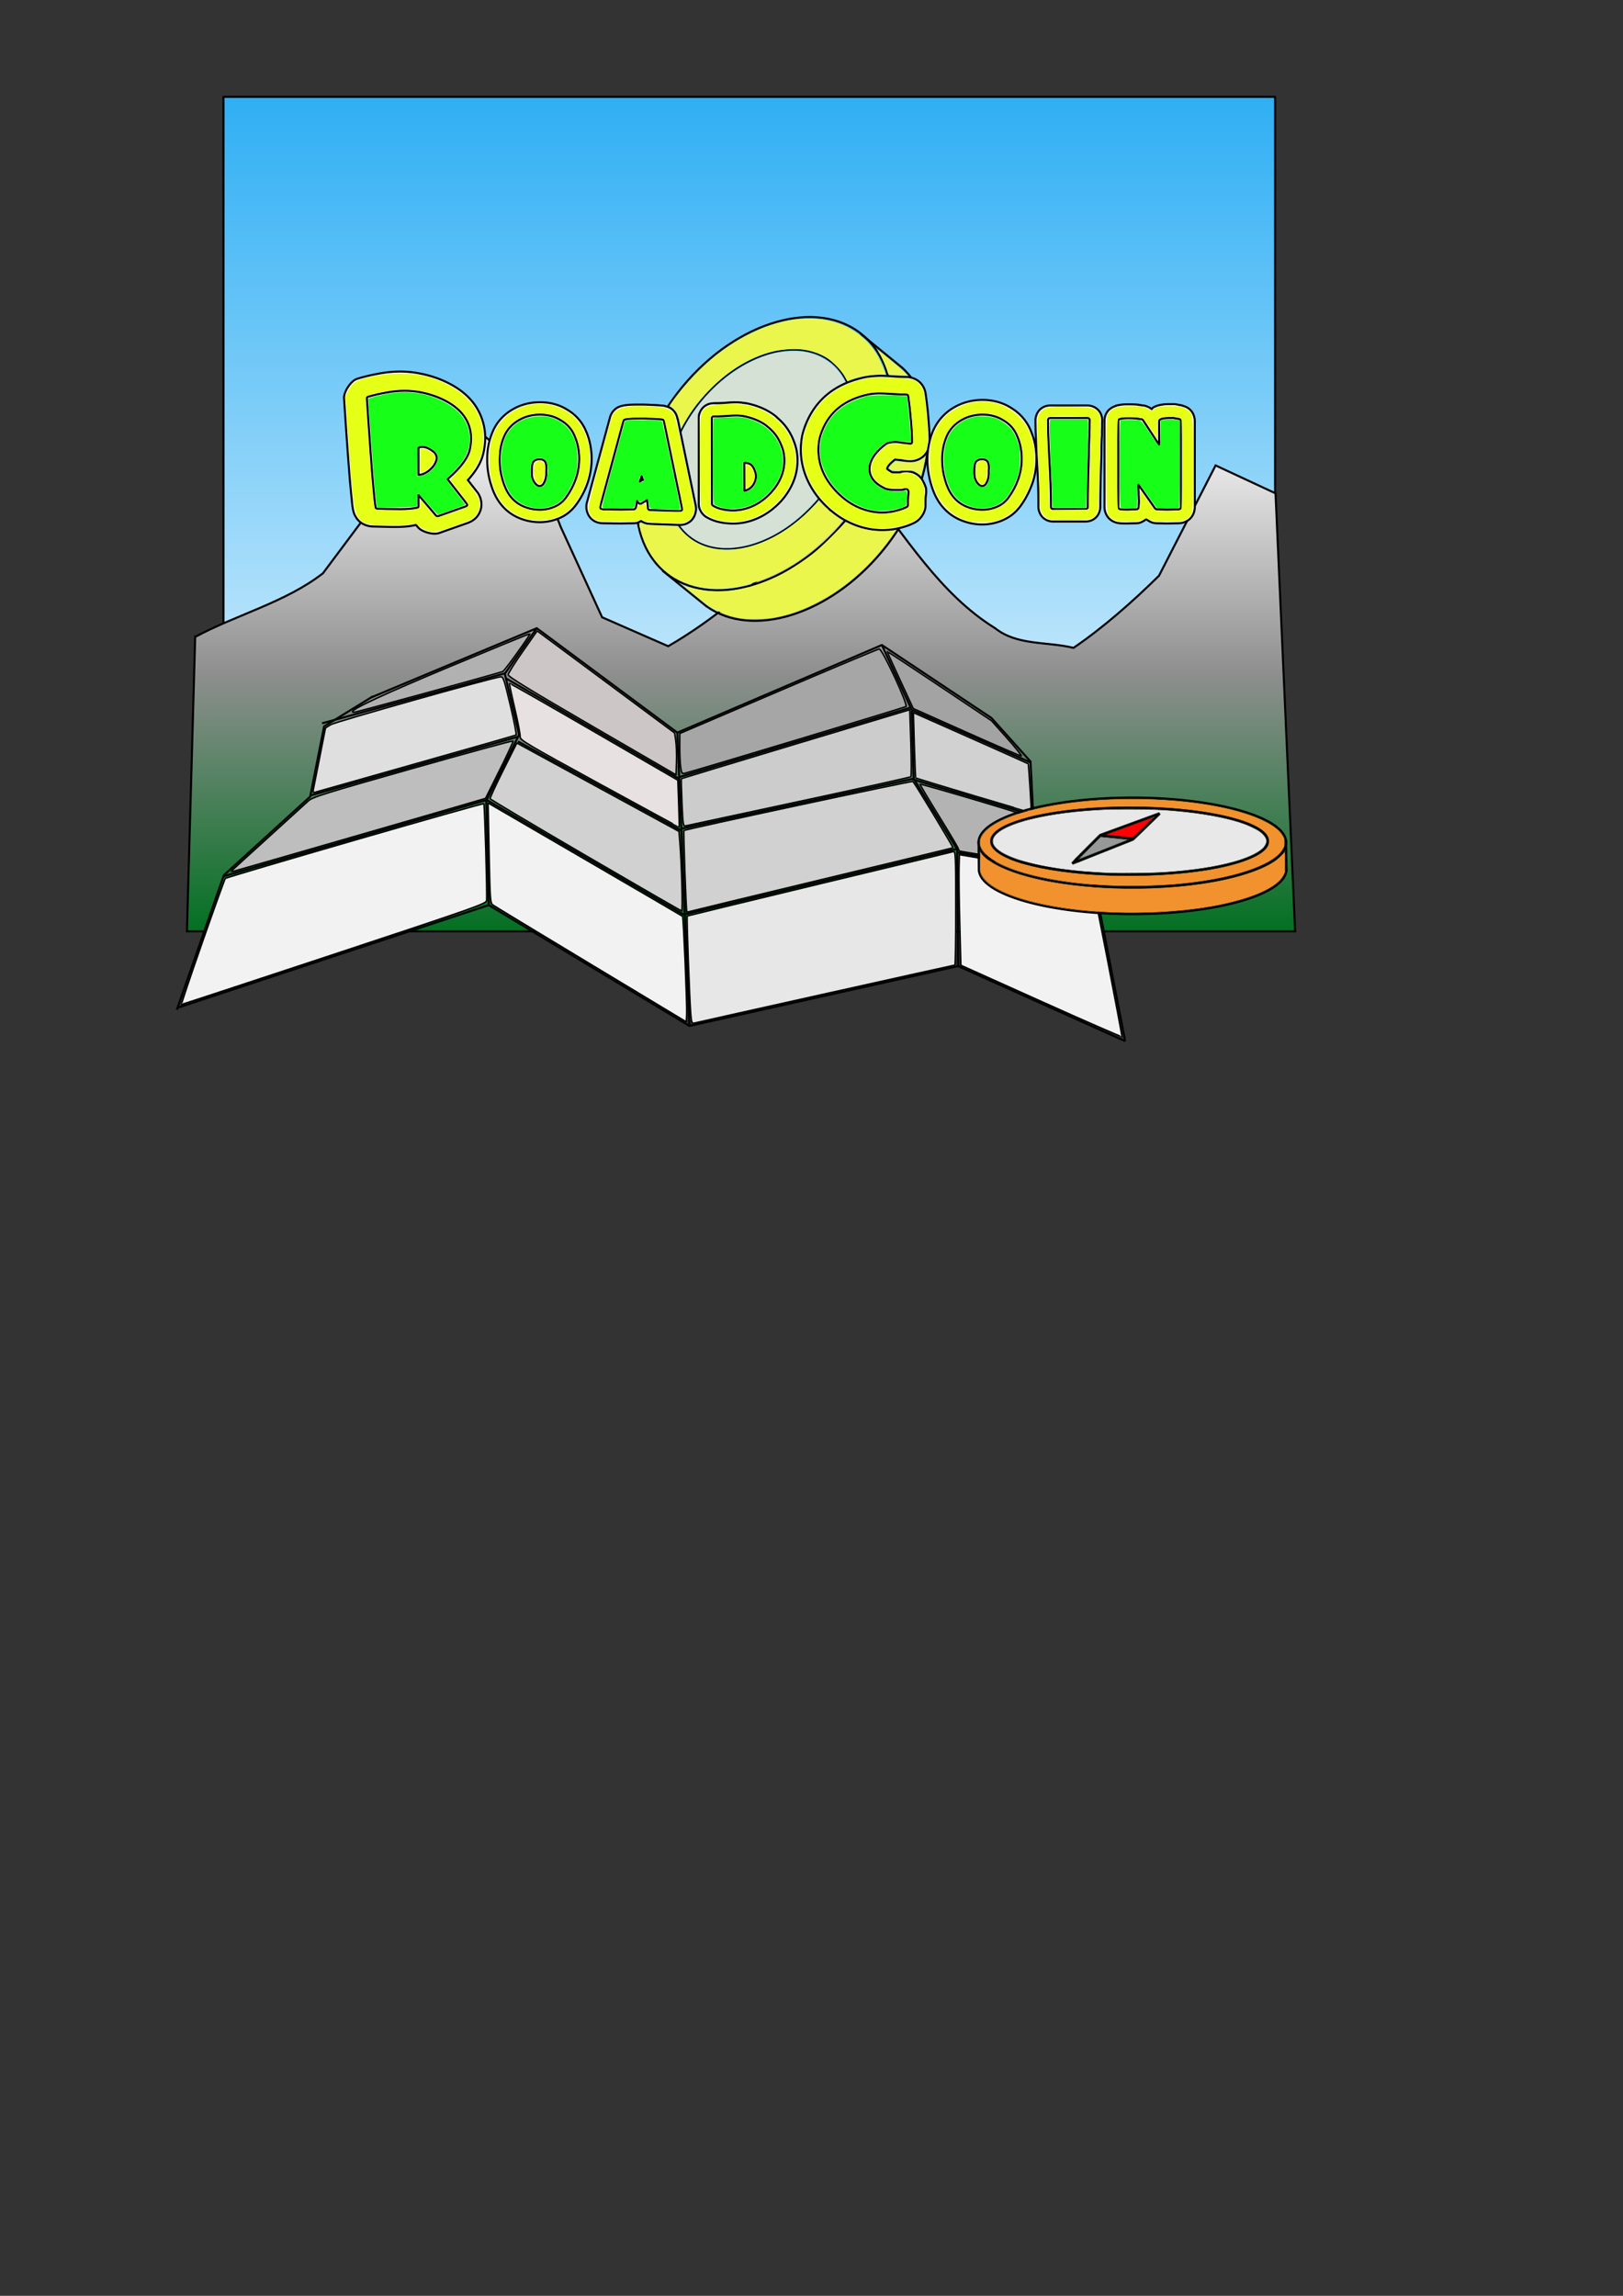 <?xml version="1.0" encoding="UTF-8" standalone="no"?>
<!-- Created with Inkscape (http://www.inkscape.org/) -->

<svg
   xmlns:dc="http://purl.org/dc/elements/1.1/"
   xmlns:cc="http://creativecommons.org/ns#"
   xmlns:rdf="http://www.w3.org/1999/02/22-rdf-syntax-ns#"
   xmlns:svg="http://www.w3.org/2000/svg"
   xmlns="http://www.w3.org/2000/svg"
   xmlns:xlink="http://www.w3.org/1999/xlink"
   xmlns:sodipodi="http://sodipodi.sourceforge.net/DTD/sodipodi-0.dtd"
   xmlns:inkscape="http://www.inkscape.org/namespaces/inkscape"
   width="210mm"
   height="297mm"
   id="svg2993"
   version="1.1"
   inkscape:version="0.47 r22583"
   sodipodi:docname="GenericMap.svg"
   inkscape:export-filename="/home/alberto/src/proyecto_moneda/images/sources/svg/GenericMap.png"
   inkscape:export-xdpi="90"
   inkscape:export-ydpi="90">
  <rect width="100%" height="100%" fill="#333333" stroke="none"/>
  <defs
     id="defs2995">
    <linearGradient
       id="linearGradient3856">
      <stop
         style="stop-color:#037022;stop-opacity:1;"
         offset="0"
         id="stop3858" />
      <stop
         id="stop3864"
         offset="0.5"
         style="stop-color:#8f8f8f;stop-opacity:1;" />
      <stop
         style="stop-color:#ffffff;stop-opacity:1;"
         offset="1"
         id="stop3860" />
    </linearGradient>
    <linearGradient
       id="linearGradient3777">
      <stop
         style="stop-color:#ffffff;stop-opacity:1;"
         offset="0"
         id="stop3779" />
      <stop
         style="stop-color:#2faff4;stop-opacity:1;"
         offset="1"
         id="stop3781" />
    </linearGradient>
    <inkscape:perspective
       sodipodi:type="inkscape:persp3d"
       inkscape:vp_x="0 : 526.18109 : 1"
       inkscape:vp_y="0 : 1000 : 0"
       inkscape:vp_z="744.09448 : 526.18109 : 1"
       inkscape:persp3d-origin="372.04724 : 350.78739 : 1"
       id="perspective3001" />
    <linearGradient
       inkscape:collect="always"
       xlink:href="#linearGradient3777"
       id="linearGradient3783"
       x1="366.429"
       y1="455.005"
       x2="366.429"
       y2="46.862"
       gradientUnits="userSpaceOnUse" />
    <linearGradient
       inkscape:collect="always"
       xlink:href="#linearGradient3856"
       id="linearGradient3862"
       x1="366.433"
       y1="457.377"
       x2="366.433"
       y2="202.412"
       gradientUnits="userSpaceOnUse"
       gradientTransform="translate(-4.041,-1.515)" />
    <inkscape:perspective
       id="perspective4159"
       inkscape:persp3d-origin="0.5 : 0.33333333 : 1"
       inkscape:vp_z="1 : 0.5 : 1"
       inkscape:vp_y="0 : 1000 : 0"
       inkscape:vp_x="0 : 0.5 : 1"
       sodipodi:type="inkscape:persp3d" />
    <inkscape:perspective
       id="perspective4356"
       inkscape:persp3d-origin="0.5 : 0.33333333 : 1"
       inkscape:vp_z="1 : 0.5 : 1"
       inkscape:vp_y="0 : 1000 : 0"
       inkscape:vp_x="0 : 0.5 : 1"
       sodipodi:type="inkscape:persp3d" />
  </defs>
  <sodipodi:namedview
     id="base"
     pagecolor="#ffffff"
     bordercolor="#666666"
     borderopacity="1.0"
     inkscape:pageopacity="0.0"
     inkscape:pageshadow="2"
     inkscape:zoom="1.4"
     inkscape:cx="188.80112"
     inkscape:cy="768.08054"
     inkscape:document-units="px"
     inkscape:current-layer="layer1"
     showgrid="false"
     inkscape:snap-bbox="true"
     inkscape:snap-global="true"
     inkscape:object-paths="false"
     inkscape:snap-nodes="true"
     inkscape:window-width="1920"
     inkscape:window-height="1000"
     inkscape:window-x="0"
     inkscape:window-y="24"
     inkscape:window-maximized="1" />
  <g
     inkscape:label="Capa 1"
     inkscape:groupmode="layer"
     id="layer1">
    <rect
       style="color:#000000;fill:url(#linearGradient3783);stroke:#000000;stroke-width:1;stroke-linecap:butt;stroke-linejoin:round;stroke-miterlimit:4;stroke-opacity:1;stroke-dasharray:none;stroke-dashoffset:0;marker:none;visibility:visible;display:inline;overflow:visible;enable-background:accumulate;fill-opacity:1.0"
       id="rect3003"
       width="514.286"
       height="407.143"
       x="109.286"
       y="47.362" />
    <path
       style="fill:url(#linearGradient3862);fill-opacity:1;stroke:#000000;stroke-width:1px;stroke-linecap:butt;stroke-linejoin:miter;stroke-opacity:1"
       d="m 95.459,311.415 c 20.373,-10.951 44.377,-17.017 62.473,-31.117 13.016,-17.407 26.032,-34.813 39.047,-52.22 0.337,-7.745 0.673,-15.489 1.01,-23.233 24.459,-11.889 39.609,9.61 55.893,24.514 9.851,7.174 16.161,16.973 20.295,28.21 6.761,14.75 13.521,29.5 20.282,44.251 10.775,4.714 21.55,9.428 32.325,14.142 22.736,-13.17 42.498,-30.323 60.968,-48.848 12.609,-6.917 25.105,-31.849 35.288,-29.458 19.916,24.37 36.277,52.582 63.642,69.526 10.699,8.554 25.517,6.439 38.296,9.591 14.352,-9.75 29.066,-22.688 41.803,-35.271 9.231,-17.976 18.462,-35.952 27.693,-53.929 9.765,4.546 19.53,9.091 29.294,13.637 3.199,71.384 6.398,142.768 9.596,214.152 -180.649,0 -361.298,0 -541.947,0 1.347,-47.982 2.694,-95.964 4.041,-143.947 z"
       id="path3850" />
    <path
       style="color:#000000;fill:#ccc6c6;fill-opacity:1;fill-rule:nonzero;stroke:#000000;stroke-width:0.714;stroke-linecap:butt;stroke-linejoin:round;stroke-miterlimit:4;stroke-opacity:1;stroke-dasharray:none;stroke-dashoffset:0;marker:none;visibility:visible;display:inline;overflow:visible;enable-background:accumulate"
       d=""
       id="path3896" />
    <g
       id="g3900"
       transform="translate(-13.239,-462.326)">
      <path
         id="path3810"
         d="m 344.483,820.521 5.908,143.594"
         style="fill:none;stroke:#000000;stroke-width:1px;stroke-linecap:butt;stroke-linejoin:miter;stroke-opacity:1" />
      <path
         id="path3814"
         d="m 99.725,956.033 23.009,-65.8 42.196,-38.403 6.796,-34.328 23.919,-14.719"
         style="fill:none;stroke:#000000;stroke-width:1px;stroke-linecap:butt;stroke-linejoin:miter;stroke-opacity:1" />
      <path
         id="path3816"
         d="m 252.272,905.012 -1.249,-51.145 16.077,-32.34 -6.986,-29.784 15.635,-22.278"
         style="fill:none;stroke:#000000;stroke-width:1px;stroke-linecap:butt;stroke-linejoin:miter;stroke-opacity:1" />
      <path
         id="path3818"
         d="M 563.47,971.367 547.503,889.223 518.643,863.197 517.198,834.674 497.923,813.199"
         style="fill:none;stroke:#000000;stroke-width:1px;stroke-linecap:butt;stroke-linejoin:miter;stroke-opacity:1" />
      <path
         id="path3820"
         d="m 481.802,934.689 -0.464,-57.083 -21.311,-34.562 -0.912,-33.623 -14.611,-31.708"
         style="fill:none;stroke:#000000;stroke-width:1px;stroke-linecap:butt;stroke-linejoin:miter;stroke-opacity:1" />
      <path
         id="path3822"
         d="m 170.716,815.986 89.565,-24.481"
         style="fill:none;stroke:#000000;stroke-width:1px;stroke-linecap:butt;stroke-linejoin:miter;stroke-opacity:1" />
      <path
         id="path3824"
         d="m 165.356,851.149 101.253,-28.634"
         style="fill:none;stroke:#000000;stroke-width:1px;stroke-linecap:butt;stroke-linejoin:miter;stroke-opacity:1" />
      <path
         id="path3826"
         d="m 122.734,890.738 128.491,-37.276 96.934,56.4"
         style="fill:none;stroke:#000000;stroke-width:1px;stroke-linecap:butt;stroke-linejoin:miter;stroke-opacity:1" />
      <path
         id="path3828"
         d="m 266.507,824.868 79.948,43.586"
         style="fill:none;stroke:#000000;stroke-width:1px;stroke-linecap:butt;stroke-linejoin:miter;stroke-opacity:1" />
      <path
         id="path3830"
         d="m 260.642,793.995 84.772,49.164"
         style="fill:none;stroke:#000000;stroke-width:1px;stroke-linecap:butt;stroke-linejoin:miter;stroke-opacity:1" />
      <path
         id="path3832"
         d="M 458.104,808.41 345.379,842.296"
         style="fill:none;stroke:#000000;stroke-width:1px;stroke-linecap:butt;stroke-linejoin:miter;stroke-opacity:1" />
      <path
         id="path3834"
         d="M 460.027,843.044 346.416,867.507"
         style="fill:none;stroke:#000000;stroke-width:1px;stroke-linecap:butt;stroke-linejoin:miter;stroke-opacity:1" />
      <path
         id="path3836"
         d="m 481.199,877.38 -133.058,32.04"
         style="fill:none;stroke:#000000;stroke-width:1px;stroke-linecap:butt;stroke-linejoin:miter;stroke-opacity:1" />
      <path
         id="path3838"
         d="m 459.115,809.434 58.106,25.693"
         style="fill:none;stroke:#000000;stroke-width:1px;stroke-linecap:butt;stroke-linejoin:miter;stroke-opacity:1" />
      <path
         id="path3840"
         d="m 459.11,843.241 59.417,17.681"
         style="fill:none;stroke:#000000;stroke-width:1px;stroke-linecap:butt;stroke-linejoin:miter;stroke-opacity:1" />
      <path
         id="path3842"
         d="m 481.35,879.137 66.4,11.356"
         style="fill:none;stroke:#000000;stroke-width:1px;stroke-linecap:butt;stroke-linejoin:miter;stroke-opacity:1" />
      <path
         id="path3844"
         d="m 100.059,955.078 152.21,-50.216 98.115,59.076 131.419,-29.25 81.668,36.679"
         style="fill:none;stroke:#000000;stroke-width:1px;stroke-linecap:butt;stroke-linejoin:miter;stroke-opacity:1" />
      <path
         id="path3846"
         d="m 498.09,813.385 -53.586,-35.673 -100.02,42.84 -68.753,-51.061 -80.982,33.843"
         style="fill:none;stroke:#000000;stroke-width:1px;stroke-linecap:butt;stroke-linejoin:miter;stroke-opacity:1" />
      <path
         id="path3866"
         d="m 351.073,958.353 c -0.594,-6.648 -2.094,-47.75 -1.755,-48.089 0.159,-0.159 29.209,-7.237 64.554,-15.728 35.345,-8.491 64.827,-15.601 65.514,-15.8 1.175,-0.34 1.25,1.305 1.25,27.543 0,15.348 -0.186,27.905 -0.413,27.905 -0.377,0 -123.639,27.438 -127.203,28.314 -1.431,0.352 -1.573,0.049 -1.948,-4.146 z"
         style="color:#000000;fill:#e7e7e7;fill-opacity:1;fill-rule:nonzero;stroke:#000000;stroke-width:0.714;stroke-linecap:butt;stroke-linejoin:round;stroke-miterlimit:4;stroke-opacity:1;stroke-dasharray:none;stroke-dashoffset:0;marker:none;visibility:visible;display:inline;overflow:visible;enable-background:accumulate" />
      <path
         id="path3868"
         d="m 522.422,951.944 -39.286,-17.662 -0.534,-20.228 c -0.294,-11.125 -0.454,-23.291 -0.357,-27.035 l 0.177,-6.807 31.994,5.468 c 17.597,3.007 32.152,5.625 32.344,5.818 0.438,0.438 15.375,77.171 15.128,77.712 -0.099,0.217 -17.859,-7.553 -39.466,-17.267 z"
         style="color:#000000;fill:#f2f2f2;fill-opacity:1;fill-rule:nonzero;stroke:#000000;stroke-width:0.714;stroke-linecap:butt;stroke-linejoin:round;stroke-miterlimit:4;stroke-opacity:1;stroke-dasharray:none;stroke-dashoffset:0;marker:none;visibility:visible;display:inline;overflow:visible;enable-background:accumulate" />
      <path
         id="path3870"
         d="m 302.284,933.892 c -25.612,-15.428 -47.196,-28.504 -47.965,-29.058 -1.324,-0.953 -1.424,-2.303 -1.887,-25.444 l -0.488,-24.437 47.382,27.558 c 26.06,15.157 47.522,27.686 47.693,27.843 0.439,0.404 2.256,43.406 2.024,47.889 l -0.192,3.701 -46.567,-28.051 0,0 z"
         style="color:#000000;fill:#f2f2f2;fill-opacity:1;fill-rule:nonzero;stroke:#000000;stroke-width:0.714;stroke-linecap:butt;stroke-linejoin:round;stroke-miterlimit:4;stroke-opacity:1;stroke-dasharray:none;stroke-dashoffset:0;marker:none;visibility:visible;display:inline;overflow:visible;enable-background:accumulate" />
      <path
         id="path3872"
         d="m 112.237,922.934 c 5.868,-16.795 10.899,-30.778 11.18,-31.074 0.756,-0.797 125.974,-37.017 126.423,-36.569 0.416,0.416 1.679,44.612 1.353,47.348 -0.185,1.554 -5.345,3.371 -74.485,26.232 -40.857,13.509 -74.478,24.571 -74.713,24.581 -0.235,0.01 4.374,-13.723 10.242,-30.518 z"
         style="color:#000000;fill:#f2f2f2;fill-opacity:1;fill-rule:nonzero;stroke:#000000;stroke-width:0.714;stroke-linecap:butt;stroke-linejoin:round;stroke-miterlimit:4;stroke-opacity:1;stroke-dasharray:none;stroke-dashoffset:0;marker:none;visibility:visible;display:inline;overflow:visible;enable-background:accumulate" />
      <path
         id="path3874"
         d="m 513.494,883.786 c -16.696,-2.901 -30.561,-5.283 -30.81,-5.295 -0.249,-0.012 -0.617,-0.584 -0.818,-1.271 -0.201,-0.688 -4.546,-8 -9.657,-16.25 -5.11,-8.25 -9.184,-15.112 -9.053,-15.248 0.131,-0.136 12.46,3.377 27.398,7.808 20.942,6.212 27.208,8.332 27.371,9.261 0.116,0.663 5.836,6.264 12.711,12.447 15.998,14.388 15.559,13.961 14.266,13.884 -0.578,-0.034 -14.712,-2.435 -31.409,-5.336 z"
         style="color:#000000;fill:#b3b3b3;fill-opacity:1;fill-rule:nonzero;stroke:#000000;stroke-width:0.714;stroke-linecap:butt;stroke-linejoin:round;stroke-miterlimit:4;stroke-opacity:1;stroke-dasharray:none;stroke-dashoffset:0;marker:none;visibility:visible;display:inline;overflow:visible;enable-background:accumulate" />
      <path
         id="path3876"
         d="m 349.127,908.269 c -0.362,-0.699 -1.741,-39.54 -1.415,-39.867 0.595,-0.597 111.57,-24.381 111.957,-23.995 1.074,1.074 19.94,32.31 19.6,32.451 -0.23,0.096 -29.186,7.093 -64.347,15.549 -35.161,8.456 -64.33,15.52 -64.821,15.696 -0.491,0.177 -0.929,0.251 -0.974,0.165 z"
         style="color:#000000;fill:#d1d1d1;fill-opacity:1;fill-rule:nonzero;stroke:#000000;stroke-width:0.714;stroke-linecap:butt;stroke-linejoin:round;stroke-miterlimit:4;stroke-opacity:1;stroke-dasharray:none;stroke-dashoffset:0;marker:none;visibility:visible;display:inline;overflow:visible;enable-background:accumulate" />
      <path
         id="path3878"
         d="m 299.571,880.582 c -25.532,-14.892 -46.522,-27.376 -46.644,-27.742 -0.122,-0.366 2.769,-6.639 6.423,-13.94 l 6.645,-13.275 39.642,21.611 39.642,21.611 0.435,5.347 c 0.868,10.67 1.471,33.56 0.883,33.513 -0.332,-0.026 -21.494,-12.233 -47.026,-27.125 z"
         style="color:#000000;fill:#d1d1d1;fill-opacity:1;fill-rule:nonzero;stroke:#000000;stroke-width:0.714;stroke-linecap:butt;stroke-linejoin:round;stroke-miterlimit:4;stroke-opacity:1;stroke-dasharray:none;stroke-dashoffset:0;marker:none;visibility:visible;display:inline;overflow:visible;enable-background:accumulate" />
      <path
         id="path3880"
         d="m 127.065,887.584 c 0.589,-0.584 8.625,-7.905 17.857,-16.268 9.232,-8.363 17.81,-16.164 19.061,-17.336 2.033,-1.903 7.478,-3.604 51.038,-15.938 26.819,-7.594 48.927,-13.643 49.127,-13.442 0.201,0.201 -2.748,6.601 -6.553,14.223 l -6.918,13.858 -4.842,1.424 c -17.378,5.109 -116.45,33.75 -117.971,34.105 -1.659,0.387 -1.749,0.316 -0.799,-0.627 z"
         style="color:#000000;fill:#bebebe;fill-opacity:1;fill-rule:nonzero;stroke:#000000;stroke-width:0.714;stroke-linecap:butt;stroke-linejoin:round;stroke-miterlimit:4;stroke-opacity:1;stroke-dasharray:none;stroke-dashoffset:0;marker:none;visibility:visible;display:inline;overflow:visible;enable-background:accumulate" />
      <path
         id="path3882"
         d="m 489.374,851.329 c -15.427,-4.598 -28.159,-8.489 -28.294,-8.645 -0.135,-0.157 -0.45,-7.401 -0.701,-16.099 l -0.456,-15.814 27.93,12.376 c 15.361,6.807 28.052,12.498 28.201,12.647 0.258,0.258 1.711,23.668 1.479,23.822 -0.061,0.041 -12.733,-3.688 -28.16,-8.286 l 0,0 z"
         style="color:#000000;fill:#d1d1d1;fill-opacity:1;fill-rule:nonzero;stroke:#000000;stroke-width:0.714;stroke-linecap:butt;stroke-linejoin:round;stroke-miterlimit:4;stroke-opacity:1;stroke-dasharray:none;stroke-dashoffset:0;marker:none;visibility:visible;display:inline;overflow:visible;enable-background:accumulate" />
      <path
         id="path3884"
         d="m 346.751,854.889 c -0.284,-6.348 -0.399,-11.659 -0.255,-11.803 0.144,-0.144 25.322,-7.796 55.951,-17.004 l 55.689,-16.742 0.53,16.142 c 0.292,8.878 0.292,16.362 0,16.632 -0.292,0.269 -24.798,5.691 -54.459,12.047 -29.661,6.357 -54.606,11.718 -55.434,11.914 -1.468,0.348 -1.518,0.07 -2.023,-11.185 z"
         style="color:#000000;fill:#cccccc;fill-opacity:1;fill-rule:nonzero;stroke:#000000;stroke-width:0.714;stroke-linecap:butt;stroke-linejoin:round;stroke-miterlimit:4;stroke-opacity:1;stroke-dasharray:none;stroke-dashoffset:0;marker:none;visibility:visible;display:inline;overflow:visible;enable-background:accumulate" />
      <path
         id="path3886"
         d="m 306.351,845.557 c -36.068,-19.721 -38.914,-21.413 -38.735,-23.036 0.106,-0.963 -1.077,-7.166 -2.63,-13.783 -1.553,-6.617 -2.716,-12.139 -2.585,-12.27 0.131,-0.131 18.707,10.468 41.28,23.555 l 41.041,23.793 0.397,11.434 c 0.219,6.289 0.344,11.47 0.279,11.513 -0.065,0.043 -17.636,-9.499 -39.047,-21.206 z"
         style="color:#000000;fill:#e8e1e1;fill-opacity:1;fill-rule:nonzero;stroke:#000000;stroke-width:0.714;stroke-linecap:butt;stroke-linejoin:round;stroke-miterlimit:4;stroke-opacity:1;stroke-dasharray:none;stroke-dashoffset:0;marker:none;visibility:visible;display:inline;overflow:visible;enable-background:accumulate" />
      <path
         id="path3888"
         d="m 166.479,848.371 c 0.179,-0.928 1.588,-8.081 3.131,-15.895 l 2.805,-14.209 2.523,-1.593 c 2.189,-1.382 78.818,-22.972 83.099,-23.413 1.297,-0.134 1.758,1.216 4.773,13.979 1.836,7.77 3.103,14.273 2.816,14.45 -0.287,0.178 -22.179,6.443 -48.649,13.924 -26.47,7.481 -48.734,13.791 -49.475,14.022 -1.11,0.346 -1.291,0.123 -1.023,-1.266 z"
         style="color:#000000;fill:#dfdfdf;fill-opacity:1;fill-rule:nonzero;stroke:#000000;stroke-width:0.714;stroke-linecap:butt;stroke-linejoin:round;stroke-miterlimit:4;stroke-opacity:1;stroke-dasharray:none;stroke-dashoffset:0;marker:none;visibility:visible;display:inline;overflow:visible;enable-background:accumulate" />
      <path
         id="path3890"
         d="m 485.78,820.323 -25.928,-11.565 -6.394,-13.816 c -3.517,-7.599 -6.394,-13.934 -6.394,-14.078 0,-0.144 11.491,7.42 25.536,16.808 l 25.536,17.069 7.719,8.65 c 4.245,4.757 7.299,8.615 6.786,8.573 -0.513,-0.042 -12.6,-5.281 -26.86,-11.641 l 0,0 z"
         style="color:#000000;fill:#a3a3a3;fill-opacity:1;fill-rule:nonzero;stroke:#000000;stroke-width:0.714;stroke-linecap:butt;stroke-linejoin:round;stroke-miterlimit:4;stroke-opacity:1;stroke-dasharray:none;stroke-dashoffset:0;marker:none;visibility:visible;display:inline;overflow:visible;enable-background:accumulate" />
      <path
         id="path3892"
         d="m 346.099,837.362 c -0.255,-1.857 -0.456,-6.305 -0.448,-9.884 l 0.015,-6.507 48.209,-20.617 c 26.515,-11.339 48.706,-20.661 49.314,-20.714 1.496,-0.132 14.303,27.411 13.093,28.158 -0.839,0.519 -105.454,32.065 -108.22,32.633 -1.312,0.27 -1.56,-0.118 -1.964,-3.068 z"
         style="color:#000000;fill:#a6a6a6;fill-opacity:1;fill-rule:nonzero;stroke:#000000;stroke-width:0.714;stroke-linecap:butt;stroke-linejoin:round;stroke-miterlimit:4;stroke-opacity:1;stroke-dasharray:none;stroke-dashoffset:0;marker:none;visibility:visible;display:inline;overflow:visible;enable-background:accumulate" />
      <path
         id="path3894"
         d="m 302.779,817.343 c -30.31,-17.595 -41.061,-24.174 -41.033,-25.108 0.021,-0.696 3.22,-5.8 7.109,-11.343 l 7.07,-10.077 5.391,3.986 c 2.965,2.192 18.088,13.417 33.606,24.942 l 28.214,20.956 0.557,3.706 c 0.307,2.038 0.467,6.647 0.357,10.242 l -0.2,6.536 -41.071,-23.842 z"
         style="color:#000000;fill:#ccc6c6;fill-opacity:1;fill-rule:nonzero;stroke:#000000;stroke-width:0.714;stroke-linecap:butt;stroke-linejoin:round;stroke-miterlimit:4;stroke-opacity:1;stroke-dasharray:none;stroke-dashoffset:0;marker:none;visibility:visible;display:inline;overflow:visible;enable-background:accumulate" />
      <path
         id="path3898"
         d="m 185.637,810.335 c 0,-1.491 15.483,-8.672 47.896,-22.213 21.279,-8.89 38.775,-16.064 38.879,-15.944 0.343,0.397 -12.219,17.869 -13.259,18.441 -1.113,0.613 -71.708,19.993 -72.826,19.993 -0.38,0 -0.69,-0.125 -0.69,-0.277 z"
         style="color:#000000;fill:#b1b1b1;fill-opacity:1;fill-rule:nonzero;stroke:#000000;stroke-width:0.714;stroke-linecap:butt;stroke-linejoin:round;stroke-miterlimit:4;stroke-opacity:1;stroke-dasharray:none;stroke-dashoffset:0;marker:none;visibility:visible;display:inline;overflow:visible;enable-background:accumulate" />
    </g>
    <g
       id="g4293"
       transform="translate(651.497,-102.142)">
      <g
         id="g4127"
         transform="translate(-620.614,-190.982)">
        <g
           id="g4169"
           transform="translate(2.778,-5.556)">
          <path
             transform="matrix(0.77,0.638,-0.638,0.77,493.908,-220.337)"
             d="m 405.576,668.757 c 0,41.702 -23.065,75.509 -51.518,75.509 -28.452,0 -51.518,-33.806 -51.518,-75.509 0,-41.702 23.065,-75.509 51.518,-75.509 28.452,0 51.518,33.806 51.518,75.509 z"
             sodipodi:ry="75.508904"
             sodipodi:rx="51.51778"
             sodipodi:cy="668.75677"
             sodipodi:cx="354.05847"
             id="path4033"
             style="color:#000000;fill:none;stroke:#000000;stroke-width:1;stroke-linecap:butt;stroke-linejoin:round;stroke-miterlimit:4;stroke-opacity:1;stroke-dasharray:none;stroke-dashoffset:0;marker:none;visibility:visible;display:inline;overflow:visible;enable-background:accumulate"
             sodipodi:type="arc" />
          <path
             id="path4064"
             d="m 407.351,478.304 c 20.618,18.616 16.466,58.489 -9.68,90.022 l 0,0 c -25.831,31.152 -63.635,42.717 -85.865,26.778"
             style="color:#000000;fill:none;stroke:#000000;stroke-width:1;stroke-linecap:butt;stroke-linejoin:round;stroke-miterlimit:4;stroke-opacity:1;stroke-dasharray:none;stroke-dashoffset:0;marker:none;visibility:visible;display:inline;overflow:visible;enable-background:accumulate" />
          <path
             sodipodi:nodetypes="cc"
             id="path4057"
             d="m 387.357,461.982 20.149,16.475"
             style="fill:none;stroke:#000000;stroke-width:1px;stroke-linecap:butt;stroke-linejoin:miter;stroke-opacity:1" />
          <path
             sodipodi:nodetypes="cc"
             id="path4059"
             d="m 290.305,577.7 21.644,17.54"
             style="fill:none;stroke:#000000;stroke-width:1px;stroke-linecap:butt;stroke-linejoin:miter;stroke-opacity:1" />
          <path
             transform="matrix(0.561,0.465,-0.465,0.561,450.469,-21.432)"
             d="m 405.576,668.757 c 0,41.702 -23.065,75.509 -51.518,75.509 -28.452,0 -51.518,-33.806 -51.518,-75.509 0,-41.702 23.065,-75.509 51.518,-75.509 28.452,0 51.518,33.806 51.518,75.509 z"
             sodipodi:ry="75.508904"
             sodipodi:rx="51.51778"
             sodipodi:cy="668.75677"
             sodipodi:cx="354.05847"
             id="path4033-2"
             style="color:#000000;fill:none;stroke:#000000;stroke-width:1;stroke-linecap:butt;stroke-linejoin:round;stroke-miterlimit:4;stroke-opacity:1;stroke-dasharray:none;stroke-dashoffset:0;marker:none;visibility:visible;display:inline;overflow:visible;enable-background:accumulate"
             sodipodi:type="arc" />
        </g>
        <path
           d="m 166.938,475.156 c -3.425,7e-5 -6.878,0.351 -10.375,1 -0.043,0.008 -0.083,0.023 -0.125,0.031 -3.372,0.585 -6.661,1.37 -9.906,2.312 a 9.023,9.023 0 0 0 -1.062,0.375 c -2.879,1.234 -5.969,6.109 -5.969,9.062 a 9.023,9.023 0 0 0 0.031,0.594 c 0.286,4.245 0.554,8.526 0.844,12.781 0.722,10.442 1.329,18.675 1.812,24.719 a 9.023,9.023 0 0 0 0,0.031 c 0.387,4.643 0.744,8.329 1.031,11.094 0.287,2.764 0.366,4.142 0.844,6.188 a 9.023,9.023 0 0 0 0.031,0.125 c 0.381,1.524 1.301,3.573 3.188,5.156 1.812,1.52 4.217,2.198 6.031,2.25 l 0,0.031 c 0.085,0.002 0.166,-0.002 0.25,0 1.71,0.046 3.379,0.081 5.062,0.125 a 9.023,9.023 0 0 0 0.031,0 c 1.881,0.048 3.843,0.094 5.906,0.094 2.153,0 4.012,-0.078 5.75,-0.25 0.038,-0.004 0.087,-0.027 0.125,-0.031 0.066,-0.007 0.153,0.007 0.219,0 l 0,-0.031 c 1.381,-0.111 2.648,-0.365 3.906,-0.656 l 0,0.062 c 0.039,-0.006 0.086,-0.056 0.125,-0.062 l 0.031,0 0.844,1 a 9.023,9.023 0 0 0 0.5,0.531 c 1.822,1.822 6.874,3.448 10,2.406 a 9.023,9.023 0 0 0 0.156,-0.062 L 200.125,549.125 a 9.023,9.023 0 0 0 0.469,-0.188 c 1.517,-0.632 4.435,-2.195 5.656,-6.031 1.222,-3.836 -0.379,-7.108 -1.375,-8.531 a 9.023,9.023 0 0 0 -0.281,-0.344 l -4.562,-5.844 c 0.112,-0.126 0.265,-0.248 0.375,-0.375 l 0.031,0 c 0.016,-0.018 0.015,-0.045 0.031,-0.062 3.397,-3.866 6.021,-7.823 7.156,-12.625 a 9.023,9.023 0 0 0 0.031,-0.125 c 0.542,-2.468 0.875,-4.924 0.875,-7.406 -8e-5,-6.613 -2.362,-13.137 -6.625,-18.156 -3.997,-4.686 -9.408,-8.092 -15.719,-10.594 a 9.023,9.023 0 0 0 -0.125,-0.062 c -3.278,-1.236 -6.469,-2.13 -9.594,-2.688 -0.002,-4e-4 0.002,-0.031 0,-0.031 -0.071,-0.014 -0.148,-0.018 -0.219,-0.031 -3.01,-0.575 -6.127,-0.875 -9.312,-0.875 z m 6.844,41.375 0,0.25 -0.031,-0.062 c 0.004,-0.071 0.025,-0.119 0.031,-0.188 z m -0.062,0.312 0.062,0.094 0,0.094 0,0.656 c -0.024,-0.248 -0.094,-0.337 -0.094,-0.656 1e-5,-0.073 0.029,-0.116 0.031,-0.188 z"
           inkscape:href="#path3988"
           id="path4006"
           style="font-size:72px;font-style:normal;font-variant:normal;font-weight:normal;font-stretch:normal;fill:#ffffff;fill-opacity:1;stroke:#000000;stroke-width:1;stroke-linecap:butt;stroke-linejoin:round;stroke-miterlimit:4;stroke-opacity:1;font-family:Foo;-inkscape-font-specification:Foo"
           xlink:href="#path3988"
           inkscape:original="M 166.9375 484.1875 C 164.10548 484.18756 161.16573 484.48656 158.09375 485.0625 C 155.02174 485.59055 152.00724 486.2923 149.03125 487.15625 C 148.69525 487.3003 148.53125 487.55355 148.53125 487.9375 C 148.81925 492.20955 149.087 496.46354 149.375 500.6875 C 150.09499 511.10353 150.70749 519.31252 151.1875 525.3125 C 151.95549 534.52851 152.50774 539.84125 152.84375 541.28125 C 152.93974 541.66525 153.17849 541.875 153.5625 541.875 C 155.29049 541.923 157.05099 541.952 158.875 542 C 160.74698 542.048 162.64248 542.09375 164.5625 542.09375 C 166.62648 542.09375 168.34348 542.019 169.6875 541.875 C 171.07947 541.779 172.27322 541.56925 173.28125 541.28125 C 173.61722 541.23325 173.78122 540.9945 173.78125 540.5625 L 173.78125 535.15625 L 182.4375 545.3125 C 182.67746 545.5525 182.93071 545.62725 183.21875 545.53125 L 197.125 540.625 C 197.70095 540.385 197.8047 540.0425 197.46875 539.5625 L 187.96875 527.375 C 190.2247 525.45502 192.1202 523.61977 193.65625 521.84375 C 196.4882 518.62777 198.2197 515.70252 198.84375 513.0625 C 199.2757 511.09453 199.49994 509.27378 199.5 507.59375 C 199.49994 502.88979 198.0072 498.78529 195.03125 495.28125 C 192.2472 492.0173 188.20296 489.3308 182.875 487.21875 C 179.94696 486.1148 177.21472 485.33831 174.71875 484.90625 C 172.27072 484.42631 169.67347 484.18756 166.9375 484.1875 z M 175.53125 511.625 C 176.77922 511.62503 178.04772 512.01328 179.34375 512.78125 C 180.63971 513.54928 181.51996 514.26553 182 514.9375 C 182.47996 515.75352 182.71871 516.45527 182.71875 517.03125 C 182.71871 517.41527 182.64396 517.80352 182.5 518.1875 C 182.40396 518.57152 182.22546 519.04902 181.9375 519.625 C 181.40946 520.77702 180.40871 521.95627 178.96875 523.15625 C 177.19272 524.59627 175.46122 525.31252 173.78125 525.3125 L 173.78125 511.96875 C 174.40522 511.72878 175.00322 511.62503 175.53125 511.625 z "
           inkscape:radius="9.0221205"
           sodipodi:type="inkscape:offset"
           transform="translate(-2.143,-0.357)" />
        <path
           id="path3988"
           style="font-size:72px;font-style:normal;font-variant:normal;font-weight:normal;font-stretch:normal;fill:#ffffff;fill-opacity:1;stroke:#000000;stroke-width:1;stroke-linecap:butt;stroke-linejoin:round;stroke-miterlimit:4;stroke-opacity:1;font-family:Foo;-inkscape-font-specification:Foo"
           d="m 198.847,513.062 c -0.624,2.64 -2.352,5.568 -5.184,8.784 -1.536,1.776 -3.432,3.624 -5.688,5.544 l 9.504,12.168 c 0.336,0.48 0.216,0.84 -0.36,1.08 l -13.896,4.896 c -0.288,0.096 -0.552,0.024 -0.792,-0.216 l -8.64,-10.152 0,5.4 c -3e-5,0.432 -0.168,0.672 -0.504,0.72 -1.008,0.288 -2.208,0.48 -3.6,0.576 -1.344,0.144 -3.048,0.216 -5.112,0.216 -1.92,0 -3.816,-0.024 -5.688,-0.072 -1.824,-0.048 -3.6,-0.096 -5.328,-0.144 -0.384,0 -0.624,-0.192 -0.72,-0.576 -0.336,-1.44 -0.888,-6.768 -1.656,-15.984 -0.48,-6 -1.08,-14.208 -1.8,-24.624 -0.288,-4.224 -0.576,-8.472 -0.864,-12.744 0,-0.384 0.168,-0.648 0.504,-0.792 2.976,-0.864 6,-1.56 9.072,-2.088 3.072,-0.576 6.024,-0.864 8.856,-0.864 2.736,6e-5 5.328,0.24 7.776,0.72 2.496,0.432 5.208,1.2 8.136,2.304 5.328,2.112 9.384,4.8 12.168,8.064 2.976,3.504 4.464,7.608 4.464,12.312 -6e-5,1.68 -0.216,3.504 -0.648,5.472 m -16.848,1.872 c -0.48,-0.672 -1.368,-1.392 -2.664,-2.16 -1.296,-0.768 -2.568,-1.152 -3.816,-1.152 -0.528,3e-5 -1.104,0.12 -1.728,0.36 l 0,13.32 c 1.68,2e-5 3.408,-0.72 5.184,-2.16 1.44,-1.2 2.424,-2.376 2.952,-3.528 0.288,-0.576 0.48,-1.056 0.576,-1.44 0.144,-0.384 0.216,-0.768 0.216,-1.152 -4e-5,-0.576 -0.24,-1.272 -0.72,-2.088" />
        <path
           sodipodi:type="inkscape:offset"
           inkscape:radius="6.0714288"
           inkscape:original="M 233.21875 495.84375 C 229.33073 495.84379 225.85323 496.76979 222.78125 498.59375 C 219.61324 500.41779 217.30049 502.94029 215.8125 506.15625 C 214.9965 507.98028 214.384 509.87578 214 511.84375 C 213.616 513.76378 213.4375 515.76303 213.4375 517.875 C 213.4375 521.18702 213.915 524.48602 214.875 527.75 C 215.73899 530.82201 216.91824 533.35901 218.40625 535.375 C 220.03824 537.631 222.15799 539.3625 224.75 540.5625 C 227.38998 541.7625 230.16573 542.375 233.09375 542.375 C 235.68572 542.375 238.11897 541.85175 240.375 540.84375 C 242.63097 539.88375 244.46622 538.391 245.90625 536.375 C 247.92221 533.63901 249.50421 530.68476 250.65625 527.46875 C 251.80821 524.20477 252.37496 520.83102 252.375 517.375 C 252.37496 515.64703 252.21096 513.88653 251.875 512.0625 C 251.53896 510.19053 251.00121 508.39878 250.28125 506.71875 C 248.93721 503.16679 246.62446 500.46579 243.3125 498.59375 C 240.43247 496.76979 237.05872 495.84379 233.21875 495.84375 z M 233.03125 517.65625 C 234.32723 517.65627 235.22197 518.10477 235.75 518.96875 C 236.13397 519.59277 236.34372 520.60802 236.34375 522 C 236.29575 522.43202 236.24997 522.86377 236.25 523.34375 C 236.24997 523.77577 236.24997 524.20977 236.25 524.59375 C 236.24997 526.17776 235.93647 527.61026 235.3125 528.90625 C 234.73648 530.15426 233.99123 530.78126 233.03125 530.78125 C 232.11923 530.78126 231.25348 530.15426 230.4375 528.90625 L 230.4375 528.96875 C 230.05348 528.29676 229.73998 527.64076 229.5 526.96875 C 229.308 526.24876 229.18748 525.45777 229.1875 524.59375 L 229.1875 523.0625 C 229.18748 521.28652 229.39723 520.01802 229.78125 519.25 C 230.40523 518.19402 231.49523 517.65627 233.03125 517.65625 z "
           xlink:href="#path3990"
           style="font-size:72px;font-style:normal;font-variant:normal;font-weight:normal;font-stretch:normal;fill:#ffffff;fill-opacity:1;stroke:#000000;stroke-width:1;stroke-linecap:butt;stroke-linejoin:round;stroke-miterlimit:4;stroke-opacity:1;font-family:Foo;-inkscape-font-specification:Foo"
           id="path4017"
           inkscape:href="#path3990"
           d="m 233.219,489.781 c -4.828,5e-5 -9.457,1.196 -13.469,3.562 -0.02,0.012 -0.042,0.019 -0.062,0.031 -4.13,2.394 -7.398,5.946 -9.375,10.219 a 6.072,6.072 0 0 0 -0.031,0.094 c -0.99,2.212 -1.774,4.54 -2.25,6.969 -0.002,0.01 0.002,0.021 0,0.031 -0.468,2.35 -0.656,4.744 -0.656,7.188 0,3.873 0.55,7.749 1.656,11.531 0.006,0.023 0.025,0.04 0.031,0.062 1.013,3.576 2.44,6.753 4.438,9.469 0.008,0.011 0.023,0.02 0.031,0.031 2.228,3.067 5.202,5.495 8.656,7.094 a 6.072,6.072 0 0 0 0.062,0.031 c 3.391,1.541 7.069,2.344 10.844,2.344 3.375,0 6.654,-0.705 9.656,-2.031 l 0,0.031 c 0.035,-0.015 0.059,-0.048 0.094,-0.062 3.179,-1.376 5.929,-3.622 7.938,-6.406 0.017,-0.023 0.045,-0.039 0.062,-0.062 2.33,-3.176 4.192,-6.636 5.531,-10.375 a 6.072,6.072 0 0 0 0,-0.031 c 1.381,-3.913 2.062,-8.005 2.062,-12.125 -5e-5,-2.102 -0.199,-4.223 -0.594,-6.375 -0.002,-0.01 0.002,-0.021 0,-0.031 -0.4,-2.218 -1.026,-4.376 -1.875,-6.406 -0.013,-0.035 -0.049,-0.059 -0.062,-0.094 -0.02,-0.048 -0.011,-0.108 -0.031,-0.156 l -0.031,0 c -1.789,-4.548 -5.051,-8.376 -9.281,-10.844 -0.032,-0.02 -0.062,-0.043 -0.094,-0.062 -0.053,-0.03 -0.103,-0.064 -0.156,-0.094 -3.853,-2.369 -8.38,-3.531 -13.094,-3.531 z" />
        <path
           id="path3990"
           style="font-size:72px;font-style:normal;font-variant:normal;font-weight:normal;font-stretch:normal;fill:#ffffff;fill-opacity:1;stroke:#000000;stroke-width:1;stroke-linecap:butt;stroke-linejoin:round;stroke-miterlimit:4;stroke-opacity:1;font-family:Foo;-inkscape-font-specification:Foo"
           d="m 236.257,524.579 c -3e-5,-0.384 -3e-5,-0.792 0,-1.224 -3e-5,-0.48 0.024,-0.936 0.072,-1.368 -3e-5,-1.392 -0.192,-2.4 -0.576,-3.024 -0.528,-0.864 -1.44,-1.296 -2.736,-1.296 -1.536,2e-5 -2.616,0.528 -3.24,1.584 -0.384,0.768 -0.576,2.04 -0.576,3.816 l 0,1.512 c -2e-5,0.864 0.096,1.656 0.288,2.376 0.24,0.672 0.552,1.344 0.936,2.016 l 0,-0.072 c 0.816,1.248 1.68,1.872 2.592,1.872 0.96,10e-6 1.728,-0.624 2.304,-1.872 0.624,-1.296 0.936,-2.736 0.936,-4.32 m 14.04,-17.856 c 0.72,1.68 1.248,3.456 1.584,5.328 0.336,1.824 0.504,3.6 0.504,5.328 -4e-5,3.456 -0.576,6.816 -1.728,10.08 -1.152,3.216 -2.736,6.192 -4.752,8.928 -1.44,2.016 -3.288,3.504 -5.544,4.464 -2.256,1.008 -4.68,1.512 -7.272,1.512 -2.928,0 -5.712,-0.6 -8.352,-1.8 -2.592,-1.2 -4.704,-2.928 -6.336,-5.184 -1.488,-2.016 -2.664,-4.56 -3.528,-7.632 -0.96,-3.264 -1.44,-6.552 -1.44,-9.864 0,-2.112 0.192,-4.128 0.576,-6.048 0.384,-1.968 0.984,-3.864 1.8,-5.688 1.488,-3.216 3.816,-5.736 6.984,-7.56 3.072,-1.824 6.552,-2.736 10.44,-2.736 3.84,4e-5 7.2,0.912 10.08,2.736 3.312,1.872 5.64,4.584 6.984,8.136" />
        <path
           sodipodi:type="inkscape:offset"
           inkscape:radius="6.7857141"
           inkscape:original="M 282.25 497.71875 C 280.85798 497.71875 279.46899 497.73325 278.125 497.78125 C 276.82899 497.82929 275.70999 497.97879 274.75 498.21875 C 274.50999 498.31479 274.346 498.404 274.25 498.5 C 274.15399 498.59604 274.07925 498.7165 274.03125 498.8125 L 262.65625 540.78125 L 262.65625 541.125 C 262.65625 541.749 263.03 542.10825 263.75 542.15625 C 264.854 542.20425 266.1225 542.21875 267.5625 542.21875 C 269.0025 542.26675 270.67374 542.28125 272.59375 542.28125 C 273.84174 542.28125 275.04999 542.26675 276.25 542.21875 C 277.49799 542.21875 278.49874 542.20425 279.21875 542.15625 C 279.79474 542.06025 280.13723 541.44775 280.28125 540.34375 C 280.37723 539.95975 280.452 539.5715 280.5 539.1875 C 280.548 538.7555 280.60825 538.36725 280.65625 538.03125 L 281.3125 538.96875 C 281.64847 539.30475 281.96198 539.46875 282.25 539.46875 L 282.375 539.46875 C 282.51898 539.42075 282.654 539.39175 282.75 539.34375 L 285.5625 537.625 C 285.65848 538.441 285.74775 539.18625 285.84375 539.90625 C 285.93975 540.62625 285.96872 541.1785 285.96875 541.5625 C 285.96872 542.1865 286.34248 542.5 287.0625 542.5 L 301.59375 543 C 302.31371 543 302.68746 542.6865 302.6875 542.0625 L 302.6875 541.84375 L 293.84375 499.25 C 293.79746 498.60242 293.43827 498.24228 292.8125 498.21875 C 292.57247 498.17075 292.33371 498.15629 292.09375 498.15625 C 291.85371 498.15625 291.60047 498.14175 291.3125 498.09375 C 290.11247 497.99779 288.75472 497.923 287.21875 497.875 C 285.68272 497.779 284.02598 497.71879 282.25 497.71875 z M 282.875 525.9375 L 283.53125 527.8125 L 283.46875 527.8125 C 283.37273 527.8125 283.23772 527.85825 283.09375 527.90625 C 282.99772 527.95425 282.9085 527.98325 282.8125 528.03125 L 282.875 528.03125 L 282.03125 528.625 L 282.875 525.9375 z "
           xlink:href="#path3992"
           style="font-size:72px;font-style:normal;font-variant:normal;font-weight:normal;font-stretch:normal;fill:#ffffff;fill-opacity:1;stroke:#000000;stroke-width:1;stroke-linecap:butt;stroke-linejoin:round;stroke-miterlimit:4;stroke-opacity:1;font-family:Foo;-inkscape-font-specification:Foo"
           id="path4019"
           inkscape:href="#path3992"
           d="m 282.25,490.938 c -1.439,0 -2.913,0.01 -4.375,0.062 -1.672,0.062 -3.261,0.245 -4.781,0.625 a 6.786,6.786 0 0 0 -0.875,0.281 c -0.596,0.238 -1.439,0.439 -2.781,1.781 -0.857,0.857 -1.176,1.508 -1.469,2.094 a 6.786,6.786 0 0 0 -0.5,1.25 L 256.094,539 a 6.786,6.786 0 0 0 -0.219,1.781 l 0,0.344 c 0,1.667 0.739,4.077 2.406,5.656 1.667,1.58 3.628,2.063 5.031,2.156 a 6.786,6.786 0 0 0 0.156,0 c 1.202,0.052 2.482,0.061 3.875,0.062 0.079,8e-5 0.139,0 0.219,0 1.517,0.047 3.158,0.062 5.031,0.062 1.208,0 2.427,-0.018 3.656,-0.062 0.107,0 0.177,1.4e-4 0.281,0 1.16,-0.002 2.165,0.001 3.125,-0.062 a 6.786,6.786 0 0 0 0.688,-0.094 c 0.815,-0.136 1.525,-0.588 2.25,-1 1.552,1.032 3.097,1.385 4.25,1.406 l 0,0.031 0.219,0 14.312,0.5 a 6.786,6.786 0 0 0 0.219,0 c 1.345,0 3.354,-0.254 5.219,-1.844 1.865,-1.59 2.656,-4.208 2.656,-5.875 l 0,-0.219 a 6.786,6.786 0 0 0 -0.125,-1.375 L 300.5,497.875 l -0.094,0.031 c -0.242,-1.354 -0.775,-2.899 -2.062,-4.188 -1.246,-1.247 -2.816,-1.817 -4.219,-2.062 l 0.031,-0.094 c -0.353,-0.071 -0.573,-0.065 -0.875,-0.094 -0.065,-0.004 -0.155,-0.029 -0.219,-0.031 l 0,0.031 c -0.206,-0.015 -0.451,-0.059 -0.625,-0.062 -0.13,-0.022 -0.311,-0.031 -0.344,-0.031 a 6.786,6.786 0 0 0 -0.25,-0.031 c -1.261,-0.101 -2.653,-0.199 -4.188,-0.25 -0.067,-0.004 -0.151,0.004 -0.219,0 -1.606,-0.097 -3.336,-0.156 -5.188,-0.156 z" />
        <path
           id="path3992"
           style="font-size:72px;font-style:normal;font-variant:normal;font-weight:normal;font-stretch:normal;fill:#ffffff;fill-opacity:1;stroke:#000000;stroke-width:1;stroke-linecap:butt;stroke-linejoin:round;stroke-miterlimit:4;stroke-opacity:1;font-family:Foo;-inkscape-font-specification:Foo"
           d="m 282.815,528.035 c 0.096,-0.048 0.192,-0.096 0.288,-0.144 0.144,-0.048 0.264,-0.072 0.36,-0.072 l 0.072,0 -0.648,-1.872 -0.864,2.664 0.864,-0.576 -0.072,0 m 19.872,13.824 0,0.216 c -4e-5,0.624 -0.36,0.936 -1.08,0.936 l -14.544,-0.504 c -0.72,0 -1.08,-0.312 -1.08,-0.936 -3e-5,-0.384 -0.048,-0.936 -0.144,-1.656 -0.096,-0.72 -0.192,-1.488 -0.288,-2.304 l -2.808,1.728 c -0.096,0.048 -0.216,0.096 -0.36,0.144 -0.096,0 -0.144,0 -0.144,0 -0.288,0 -0.6,-0.168 -0.936,-0.504 l -0.648,-0.936 c -0.048,0.336 -0.096,0.72 -0.144,1.152 -0.048,0.384 -0.12,0.768 -0.216,1.152 -0.144,1.104 -0.504,1.704 -1.08,1.8 -0.72,0.048 -1.704,0.072 -2.952,0.072 -1.2,0.048 -2.424,0.072 -3.672,0.072 -1.92,0 -3.6,-0.024 -5.04,-0.072 -1.44,0 -2.712,-0.024 -3.816,-0.072 -0.72,-0.048 -1.08,-0.384 -1.08,-1.008 l 0,-0.36 11.376,-41.976 c 0.048,-0.096 0.12,-0.192 0.216,-0.288 0.096,-0.096 0.264,-0.192 0.504,-0.288 0.96,-0.24 2.088,-0.384 3.384,-0.432 1.344,-0.048 2.712,-0.072 4.104,-0.072 1.776,4e-5 3.432,0.048 4.968,0.144 1.536,0.048 2.904,0.12 4.104,0.216 0.288,0.048 0.552,0.072 0.792,0.072 0.24,4e-5 0.48,0.024 0.72,0.072 l -0.072,0 c 0.672,4e-5 1.032,0.336 1.08,1.008 l 8.856,42.624" />
        <path
           sodipodi:type="inkscape:offset"
           inkscape:radius="6.4372225"
           inkscape:original="M 328.5 496.28125 C 328.40399 496.28125 327.83724 496.29575 326.78125 496.34375 C 325.77324 496.39179 324.32624 496.51229 322.40625 496.65625 C 321.79857 496.65768 321.13537 496.67223 320.4375 496.71875 C 319.7655 496.71879 319.04925 496.71879 318.28125 496.71875 C 317.56125 496.71879 317.21874 497.04679 317.21875 497.71875 L 317.28125 539.5625 C 317.28125 539.8505 317.45975 540.11825 317.84375 540.40625 C 318.99575 541.07825 320.23524 541.6015 321.53125 541.9375 C 323.49923 542.4655 325.54423 542.71875 327.65625 542.71875 C 328.56823 542.71875 329.52323 542.644 330.53125 542.5 C 336.38722 541.684 341.53598 538.90825 346 534.15625 C 350.46397 529.30826 352.68747 524.02452 352.6875 518.3125 C 352.68747 515.69472 352.24045 513.33338 351.34375 511.1875 C 350.57571 509.12353 349.57496 507.30278 348.375 505.71875 C 347.17496 504.13479 345.75696 502.71679 344.125 501.46875 L 344.21875 501.46875 C 341.38673 499.26079 337.77422 497.67879 333.40625 496.71875 C 332.30223 496.47879 331.49674 496.34379 330.96875 496.34375 C 330.72874 496.29575 330.41524 496.28129 330.03125 496.28125 C 329.64724 496.28129 329.12399 496.28129 328.5 496.28125 z M 333.125 519.40625 C 334.22898 519.40627 335.19848 519.64502 336.0625 520.125 C 337.16648 520.84502 338.03223 522.33777 338.65625 524.59375 C 338.69272 524.80298 338.74998 525.00955 338.75 525.21875 C 338.798 525.45877 338.81248 525.74327 338.8125 526.03125 C 338.81248 526.84726 338.64848 527.66726 338.3125 528.53125 C 338.02448 529.34726 337.62173 530.06351 337.09375 530.6875 C 336.56573 531.35951 335.89297 531.91176 335.125 532.34375 C 334.35697 532.77576 333.71548 533.06025 333.1875 533.15625 L 333.125 519.40625 z "
           xlink:href="#path3994"
           style="font-size:72px;font-style:normal;font-variant:normal;font-weight:normal;font-stretch:normal;fill:#ffffff;fill-opacity:1;stroke:#000000;stroke-width:1;stroke-linecap:butt;stroke-linejoin:round;stroke-miterlimit:4;stroke-opacity:1;font-family:Foo;-inkscape-font-specification:Foo"
           id="path4021"
           inkscape:href="#path3994"
           d="m 328.5,489.844 c -0.744,0 -0.898,0.012 -2,0.062 a 6.438,6.438 0 0 0 -0.031,0 c -1.1,0.052 -2.448,0.189 -4.062,0.312 -0.027,6e-5 -0.066,-1.1e-4 -0.094,0 -0.551,0.002 -1.212,0.028 -1.875,0.062 -0.155,0.008 -0.278,-0.011 -0.438,0 -0.55,2e-5 -1.107,3e-5 -1.719,0 -1.337,7e-5 -3.458,0.335 -5.219,2 -1.761,1.665 -2.281,4.008 -2.281,5.438 l 0.062,41.844 c 0,2.948 1.975,5.137 3.125,6 a 6.438,6.438 0 0 0 0.625,0.406 c 1.623,0.947 3.39,1.694 5.281,2.188 0.01,0.002 0.022,-0.002 0.031,0 2.539,0.678 5.134,1 7.75,1 1.253,0 2.498,-0.104 3.75,-0.281 0.01,-0.001 0.021,0.001 0.031,0 7.31,-1.026 13.959,-4.68 19.25,-10.312 a 6.438,6.438 0 0 0 0.062,-0.031 c 5.321,-5.779 8.375,-12.836 8.375,-20.219 -4e-5,-3.272 -0.59,-6.439 -1.781,-9.375 l 0.031,0 c -0.025,-0.067 -0.069,-0.121 -0.094,-0.188 -0.003,-0.009 0.003,-0.022 0,-0.031 -0.964,-2.529 -2.234,-4.832 -3.781,-6.875 -1.274,-1.682 -2.781,-3.192 -4.406,-4.562 -0.028,-0.023 -0.035,-0.07 -0.062,-0.094 a 6.438,6.438 0 0 0 -0.844,-0.781 c -3.75,-2.923 -8.317,-4.85 -13.406,-5.969 -0.839,-0.182 -1.704,-0.25 -2.562,-0.344 l 0,-0.062 c -0.437,-0.087 -0.597,-0.069 -0.906,-0.094 -0.135,-0.004 -0.198,-0.031 -0.344,-0.031 l 0,0.031 c -0.286,-0.012 -0.704,-0.094 -0.938,-0.094 -0.383,4e-5 -0.907,4e-5 -1.531,0 z" />
        <path
           id="path3994"
           style="font-size:72px;font-style:normal;font-variant:normal;font-weight:normal;font-stretch:normal;fill:#ffffff;fill-opacity:1;stroke:#000000;stroke-width:1;stroke-linecap:butt;stroke-linejoin:round;stroke-miterlimit:4;stroke-opacity:1;font-family:Foo;-inkscape-font-specification:Foo"
           d="m 338.663,524.579 c -0.624,-2.256 -1.488,-3.744 -2.592,-4.464 -0.864,-0.48 -1.848,-0.72 -2.952,-0.72 l 0.072,13.752 c 0.528,-0.096 1.176,-0.36 1.944,-0.792 0.768,-0.432 1.416,-0.984 1.944,-1.656 0.528,-0.624 0.936,-1.344 1.224,-2.16 0.336,-0.864 0.504,-1.704 0.504,-2.52 -2e-5,-0.288 -0.024,-0.552 -0.072,-0.792 -2e-5,-0.24 -0.024,-0.48 -0.072,-0.72 l 0,0.072 m 12.672,-13.464 c 0.912,2.16 1.368,4.56 1.368,7.2 -3e-5,5.712 -2.232,10.992 -6.696,15.84 -4.464,4.752 -9.624,7.536 -15.48,8.352 -1.008,0.144 -1.968,0.216 -2.88,0.216 -2.112,0 -4.152,-0.264 -6.12,-0.792 -1.296,-0.336 -2.52,-0.84 -3.672,-1.512 -0.384,-0.288 -0.576,-0.576 -0.576,-0.864 l -0.072,-41.832 c -1e-5,-0.672 0.36,-1.008 1.08,-1.008 0.768,4e-5 1.488,4e-5 2.16,0 0.72,-0.048 1.392,-0.072 2.016,-0.072 l -0.072,0 c 1.92,-0.144 3.384,-0.24 4.392,-0.288 1.056,-0.048 1.632,-0.072 1.728,-0.072 0.624,4e-5 1.128,4e-5 1.512,0 0.384,4e-5 0.696,0.024 0.936,0.072 0.528,4e-5 1.344,0.12 2.448,0.36 4.368,0.96 7.968,2.544 10.8,4.752 l -0.072,0 c 1.632,1.248 3.048,2.664 4.248,4.248 1.2,1.584 2.184,3.408 2.952,5.472 l 0,-0.072" />
        <path
           sodipodi:type="inkscape:offset"
           inkscape:radius="8.578866"
           inkscape:original="M 399.5 485.46875 C 398.49197 485.46881 397.44772 485.5291 396.34375 485.625 C 395.23973 485.72106 394.28473 485.87056 393.46875 486.0625 C 388.04473 487.26255 383.49173 489.2473 379.84375 492.03125 C 375.85973 495.0553 372.92 499.08504 371 504.125 C 370.376 505.70904 369.9275 507.20178 369.6875 508.59375 C 369.4475 509.93778 369.34374 511.43053 369.34375 513.0625 C 369.34374 520.35852 372.1195 527.00001 377.6875 533 C 383.25549 539 389.71848 542.492 397.0625 543.5 C 398.31047 543.644 399.47521 543.71875 400.53125 543.71875 C 403.07521 543.71875 405.6122 543.37625 408.15625 542.65625 C 409.9322 542.17625 411.43945 541.57825 412.6875 540.90625 C 412.97545 540.71425 413.12496 540.52125 413.125 540.28125 C 413.12496 538.26525 413.154 536.71226 413.25 535.65625 C 413.34596 534.55226 413.42075 533.85051 413.46875 533.5625 C 413.46871 533.51451 413.31921 533.18651 413.03125 532.5625 C 412.79121 532.1785 412.52346 532.029 412.1875 532.125 C 411.41946 532.36501 410.77796 532.529 410.25 532.625 C 409.72196 532.673 408.87071 532.71876 407.71875 532.71875 C 406.47071 532.71876 405.38072 532.6585 404.46875 532.5625 C 403.60472 532.41851 402.87396 532.26901 402.25 532.125 C 399.41796 530.78101 397.37296 529.28826 396.125 527.65625 C 394.92497 526.02427 394.31248 524.29277 394.3125 522.46875 C 394.31248 520.16477 395.17823 517.85202 396.90625 515.5 C 398.39422 513.48403 400.34997 511.64878 402.75 509.96875 C 403.37397 509.72878 404.00097 509.5335 404.625 509.4375 C 405.29697 509.2935 406.11696 509.25003 407.125 509.25 C 407.79696 509.25003 409.0967 509.36828 410.96875 509.65625 C 412.8887 509.89628 414.0222 510.03128 414.40625 510.03125 C 414.8862 510.03128 415.12496 509.79253 415.125 509.3125 C 415.12496 505.90454 414.94646 502.20279 414.5625 498.21875 C 414.22646 494.1868 413.77796 490.33555 413.25 486.6875 C 413.15396 486.25556 412.9152 486.06256 412.53125 486.0625 C 410.7072 486.06256 408.39446 485.94206 405.5625 485.75 C 402.73047 485.5581 400.69997 485.46881 399.5 485.46875 z "
           xlink:href="#path3996"
           style="font-size:72px;font-style:normal;font-variant:normal;font-weight:normal;font-stretch:normal;fill:#ffffff;fill-opacity:1;stroke:#000000;stroke-width:1;stroke-linecap:butt;stroke-linejoin:round;stroke-miterlimit:4;stroke-opacity:1;font-family:Foo;-inkscape-font-specification:Foo"
           id="path4023"
           inkscape:href="#path3996"
           d="m 399.5,476.875 c -1.35,8e-5 -2.646,0.109 -3.906,0.219 -1.399,0.122 -2.704,0.303 -3.969,0.594 -0.043,0.01 -0.082,0.022 -0.125,0.031 -6.317,1.413 -12.062,3.829 -16.844,7.469 -0.011,0.009 -0.02,0.022 -0.031,0.031 -5.242,3.99 -9.18,9.467 -11.594,15.75 -0.013,0.035 -0.049,0.059 -0.062,0.094 l 0.031,0 c -0.767,1.96 -1.417,3.952 -1.781,6.062 l 0.031,0 c -0.354,1.994 -0.5,3.952 -0.5,5.938 -10e-6,9.472 3.908,18.51 10.656,25.781 6.691,7.21 15.183,11.877 24.5,13.156 a 8.58,8.58 0 0 0 0.188,0.031 c 1.516,0.175 2.977,0.281 4.438,0.281 3.282,0 6.61,-0.46 9.875,-1.375 0.022,-0.006 0.041,-0.025 0.062,-0.031 0.01,-0.003 0.021,0.003 0.031,0 2.288,-0.626 4.362,-1.421 6.25,-2.438 a 8.58,8.58 0 0 0 0.688,-0.438 c 1.355,-0.904 4.281,-3.948 4.281,-7.75 -4e-5,-1.934 0.021,-3.388 0.062,-3.844 a 8.58,8.58 0 0 0 0,-0.031 c 0.09,-1.033 0.242,-1.953 0.156,-1.438 a 8.58,8.58 0 0 0 0.125,-1.406 c -0.002,-2.229 -0.304,-2.268 -0.406,-2.594 -0.103,-0.326 -0.167,-0.493 -0.219,-0.625 -0.103,-0.263 -0.158,-0.393 -0.219,-0.531 -0.122,-0.276 -0.259,-0.525 -0.406,-0.844 A 8.58,8.58 0 0 0 420.312,528 c -0.615,-0.983 -1.629,-2.367 -3.656,-3.438 -2.027,-1.07 -4.934,-1.224 -6.812,-0.688 a 8.58,8.58 0 0 0 -0.219,0.062 c -0.347,0.109 -0.44,0.119 -0.594,0.156 -0.303,0.019 -0.619,0.031 -1.312,0.031 -0.881,10e-6 -1.565,-0.041 -2.125,-0.094 -0.094,-0.017 -0.161,-0.015 -0.25,-0.031 -1.295,-0.738 -2.379,-1.526 -2.406,-1.562 -4.1e-4,-0.163 -0.055,-0.578 0.875,-1.844 0.643,-0.872 1.773,-1.827 2.969,-2.781 0.128,-0.009 -0.038,0.031 0.344,0.031 -0.334,-10e-6 0.9,0.03 2.531,0.281 a 8.58,8.58 0 0 0 0.25,0.031 c 1.939,0.242 2.104,0.469 4.5,0.469 1.663,10e-5 4.447,-0.572 6.594,-2.719 2.147,-2.147 2.719,-4.932 2.719,-6.594 -4e-5,-3.678 -0.223,-7.613 -0.625,-11.812 l 0.031,0 c -0.351,-4.211 -0.823,-8.218 -1.375,-12.031 a 8.58,8.58 0 0 0 -0.125,-0.656 c -0.316,-1.422 -1.163,-3.502 -3.062,-5.125 -1.899,-1.623 -4.402,-2.219 -6.031,-2.219 -1.446,5e-5 -3.616,-0.094 -6.375,-0.281 -2.929,-0.198 -5.031,-0.312 -6.656,-0.312 z" />
        <path
           id="path3996"
           style="font-size:72px;font-style:normal;font-variant:normal;font-weight:normal;font-stretch:normal;fill:#ffffff;fill-opacity:1;stroke:#000000;stroke-width:1;stroke-linecap:butt;stroke-linejoin:round;stroke-miterlimit:4;stroke-opacity:1;font-family:Foo;-inkscape-font-specification:Foo"
           d="m 415.133,509.307 c -4e-5,0.48 -0.24,0.72 -0.72,0.72 -0.384,3e-5 -1.536,-0.12 -3.456,-0.36 -1.872,-0.288 -3.144,-0.432 -3.816,-0.432 -1.008,3e-5 -1.848,0.072 -2.52,0.216 -0.624,0.096 -1.248,0.264 -1.872,0.504 -2.4,1.68 -4.344,3.528 -5.832,5.544 -1.728,2.352 -2.592,4.68 -2.592,6.984 -2e-5,1.824 0.6,3.552 1.8,5.184 1.248,1.632 3.288,3.12 6.12,4.464 0.624,0.144 1.368,0.288 2.232,0.432 0.912,0.096 1.992,0.144 3.24,0.144 1.152,10e-6 1.992,-0.024 2.52,-0.072 0.528,-0.096 1.176,-0.264 1.944,-0.504 0.336,-0.096 0.624,0.048 0.864,0.432 0.288,0.624 0.432,0.96 0.432,1.008 -0.048,0.288 -0.12,0.984 -0.216,2.088 -0.096,1.056 -0.144,2.592 -0.144,4.608 -4e-5,0.24 -0.144,0.456 -0.432,0.648 -1.248,0.672 -2.76,1.248 -4.536,1.728 -2.544,0.72 -5.088,1.08 -7.632,1.08 -1.056,0 -2.208,-0.072 -3.456,-0.216 -7.344,-1.008 -13.8,-4.512 -19.368,-10.512 -5.568,-6 -8.352,-12.648 -8.352,-19.944 -1e-5,-1.632 0.12,-3.12 0.36,-4.464 0.24,-1.392 0.672,-2.88 1.296,-4.464 1.92,-5.04 4.872,-9.072 8.856,-12.096 3.648,-2.784 8.184,-4.776 13.608,-5.976 0.816,-0.192 1.776,-0.336 2.88,-0.432 1.104,-0.096 2.16,-0.144 3.168,-0.144 1.2,6e-5 3.216,0.096 6.048,0.288 2.832,0.192 5.16,0.288 6.984,0.288 0.384,6e-5 0.624,0.216 0.72,0.648 0.528,3.648 0.96,7.488 1.296,11.52 0.384,3.984 0.576,7.68 0.576,11.088" />
        <path
           sodipodi:type="inkscape:offset"
           inkscape:radius="7.1784825"
           inkscape:original="M 449.625 495.84375 C 445.73698 495.84379 442.25948 496.76979 439.1875 498.59375 C 436.01949 500.41779 433.70674 502.94029 432.21875 506.15625 C 431.40275 507.98028 430.79025 509.87578 430.40625 511.84375 C 430.02225 513.76378 429.84375 515.76303 429.84375 517.875 C 429.84375 521.18702 430.32125 524.48602 431.28125 527.75 C 432.14524 530.82201 433.32449 533.35901 434.8125 535.375 C 436.44449 537.631 438.56424 539.3625 441.15625 540.5625 C 443.79623 541.7625 446.57198 542.375 449.5 542.375 C 452.09197 542.375 454.52522 541.85175 456.78125 540.84375 C 459.03722 539.88375 460.87247 538.391 462.3125 536.375 C 464.32846 533.63901 465.91046 530.68476 467.0625 527.46875 C 468.21446 524.20477 468.78121 520.83102 468.78125 517.375 C 468.78121 515.64703 468.61721 513.88653 468.28125 512.0625 C 467.94521 510.19053 467.40746 508.39878 466.6875 506.71875 C 465.34346 503.16679 463.03071 500.46579 459.71875 498.59375 C 456.83872 496.76979 453.46497 495.84379 449.625 495.84375 z M 449.4375 517.65625 C 450.73348 517.65627 451.62822 518.10477 452.15625 518.96875 C 452.54022 519.59277 452.74997 520.60802 452.75 522 C 452.702 522.43202 452.65622 522.86377 452.65625 523.34375 C 452.65622 523.77577 452.65622 524.20977 452.65625 524.59375 C 452.65622 526.17776 452.34272 527.61026 451.71875 528.90625 C 451.14273 530.15426 450.39748 530.78126 449.4375 530.78125 C 448.52548 530.78126 447.65973 530.15426 446.84375 528.90625 L 446.84375 528.96875 C 446.45973 528.29676 446.14623 527.64076 445.90625 526.96875 C 445.71425 526.24876 445.59373 525.45777 445.59375 524.59375 L 445.59375 523.0625 C 445.59373 521.28652 445.80348 520.01802 446.1875 519.25 C 446.81148 518.19402 447.90148 517.65627 449.4375 517.65625 z "
           xlink:href="#path3998"
           style="font-size:72px;font-style:normal;font-variant:normal;font-weight:normal;font-stretch:normal;fill:#ffffff;fill-opacity:1;stroke:#000000;stroke-width:1;stroke-linecap:butt;stroke-linejoin:round;stroke-miterlimit:4;stroke-opacity:1;font-family:Foo;-inkscape-font-specification:Foo"
           id="path4025"
           inkscape:href="#path3998"
           d="m 449.625,488.656 c -5.004,5e-5 -9.845,1.249 -14.031,3.719 -0.02,0.012 -0.042,0.019 -0.062,0.031 -4.311,2.498 -7.745,6.281 -9.812,10.75 a 7.179,7.179 0 0 0 -0.062,0.062 c -1.022,2.285 -1.788,4.704 -2.281,7.219 -0.002,0.01 0.002,0.021 0,0.031 -0.484,2.43 -0.719,4.9 -0.719,7.406 0,3.969 0.59,7.941 1.719,11.812 0.009,0.033 0.022,0.061 0.031,0.094 1.041,3.665 2.505,6.972 4.594,9.812 0.008,0.011 0.023,0.02 0.031,0.031 2.337,3.218 5.48,5.765 9.094,7.438 a 7.179,7.179 0 0 0 0.062,0.031 c 3.528,1.604 7.383,2.469 11.312,2.469 3.514,0 6.959,-0.744 10.094,-2.125 0.039,-0.017 0.086,-0.014 0.125,-0.031 l -0.031,-0.031 c 3.361,-1.454 6.289,-3.814 8.406,-6.75 0.017,-0.024 0.045,-0.038 0.062,-0.062 2.392,-3.26 4.281,-6.849 5.656,-10.688 a 7.179,7.179 0 0 0 0.031,-0.031 c 1.423,-4.031 2.125,-8.228 2.125,-12.469 -5e-5,-2.172 -0.219,-4.38 -0.625,-6.594 -0.002,-0.01 0.002,-0.021 0,-0.031 -0.413,-2.289 -1.093,-4.463 -1.969,-6.562 l 0.031,0 c -0.028,-0.074 -0.065,-0.145 -0.094,-0.219 -0.008,-0.022 -0.023,-0.041 -0.031,-0.062 -1.865,-4.732 -5.326,-8.761 -9.719,-11.344 l 0,-0.031 c -0.051,-0.032 -0.105,-0.062 -0.156,-0.094 -0.053,-0.03 -0.103,-0.064 -0.156,-0.094 -4.027,-2.463 -8.756,-3.687 -13.625,-3.688 z" />
        <path
           id="path3998"
           style="font-size:72px;font-style:normal;font-variant:normal;font-weight:normal;font-stretch:normal;fill:#ffffff;fill-opacity:1;stroke:#000000;stroke-width:1;stroke-linecap:butt;stroke-linejoin:round;stroke-miterlimit:4;stroke-opacity:1;font-family:Foo;-inkscape-font-specification:Foo"
           d="m 452.663,524.579 c -3e-5,-0.384 -3e-5,-0.792 0,-1.224 -3e-5,-0.48 0.024,-0.936 0.072,-1.368 -3e-5,-1.392 -0.192,-2.4 -0.576,-3.024 -0.528,-0.864 -1.44,-1.296 -2.736,-1.296 -1.536,2e-5 -2.616,0.528 -3.24,1.584 -0.384,0.768 -0.576,2.04 -0.576,3.816 l 0,1.512 c -2e-5,0.864 0.096,1.656 0.288,2.376 0.24,0.672 0.552,1.344 0.936,2.016 l 0,-0.072 c 0.816,1.248 1.68,1.872 2.592,1.872 0.96,10e-6 1.728,-0.624 2.304,-1.872 0.624,-1.296 0.936,-2.736 0.936,-4.32 m 14.04,-17.856 c 0.72,1.68 1.248,3.456 1.584,5.328 0.336,1.824 0.504,3.6 0.504,5.328 -4e-5,3.456 -0.576,6.816 -1.728,10.08 -1.152,3.216 -2.736,6.192 -4.752,8.928 -1.44,2.016 -3.288,3.504 -5.544,4.464 -2.256,1.008 -4.68,1.512 -7.272,1.512 -2.928,0 -5.712,-0.6 -8.352,-1.8 -2.592,-1.2 -4.704,-2.928 -6.336,-5.184 -1.488,-2.016 -2.664,-4.56 -3.528,-7.632 -0.96,-3.264 -1.44,-6.552 -1.44,-9.864 0,-2.112 0.192,-4.128 0.576,-6.048 0.384,-1.968 0.984,-3.864 1.8,-5.688 1.488,-3.216 3.816,-5.736 6.984,-7.56 3.072,-1.824 6.552,-2.736 10.44,-2.736 3.84,4e-5 7.2,0.912 10.08,2.736 3.312,1.872 5.64,4.584 6.984,8.136" />
        <path
           sodipodi:type="inkscape:offset"
           inkscape:radius="6.1133008"
           inkscape:original="M 482.78125 497.5 C 482.01325 497.50004 481.625 497.87379 481.625 498.59375 C 481.625 500.41779 481.67075 502.46279 481.71875 504.71875 C 481.81475 506.92678 481.904 509.32878 482 511.96875 L 482.125 514.84375 L 482.28125 517.59375 C 482.52125 521.81777 482.731 525.90776 482.875 529.84375 C 483.019 533.73176 483.0625 537.448 483.0625 541 C 483.0625 541.672 483.43625 542 484.15625 542 L 499.9375 542 C 500.70547 542 501.06248 541.672 501.0625 541 C 501.06248 537.64 501.13722 532.58051 501.28125 525.8125 L 501.4375 521.1875 C 501.4855 519.65152 501.54575 518.14427 501.59375 516.65625 C 501.64175 514.83228 501.65622 513.07178 501.65625 511.34375 C 501.70422 509.56778 501.779 507.83628 501.875 506.15625 C 501.87498 505.48429 501.87498 504.84279 501.875 504.21875 C 501.875 503.59479 501.8895 502.96779 501.9375 502.34375 C 501.93748 501.71979 501.93748 501.09279 501.9375 500.46875 C 501.9855 499.84479 501.99998 499.21779 502 498.59375 C 501.99998 497.87379 501.65748 497.50004 500.9375 497.5 L 482.78125 497.5 z "
           xlink:href="#path4000"
           style="font-size:72px;font-style:normal;font-variant:normal;font-weight:normal;font-stretch:normal;fill:#ffffff;fill-opacity:1;stroke:#000000;stroke-width:1;stroke-linecap:butt;stroke-linejoin:round;stroke-miterlimit:4;stroke-opacity:1;font-family:Foo;-inkscape-font-specification:Foo"
           id="path4027"
           inkscape:href="#path4000"
           d="m 482.781,491.375 c -1.376,7e-5 -3.412,0.401 -5.062,1.969 -1.65,1.568 -2.219,3.791 -2.219,5.25 0,1.926 0.046,3.998 0.094,6.25 a 6.114,6.114 0 0 0 0.031,0.125 c 0.095,2.18 0.185,4.582 0.281,7.219 a 6.114,6.114 0 0 0 0,0.031 l 0.125,2.875 a 6.114,6.114 0 0 0 0,0.094 l 0.156,2.75 c 0.239,4.202 0.452,8.251 0.594,12.125 0.14,3.79 0.156,7.435 0.156,10.938 0,1.469 0.631,3.759 2.312,5.281 1.682,1.522 3.618,1.844 4.906,1.844 l 15.781,0 c 1.254,0 3.207,-0.262 4.938,-1.812 1.73,-1.55 2.312,-3.894 2.312,-5.312 -2e-5,-3.249 0.077,-8.284 0.219,-14.969 8.9e-4,-0.042 -8.9e-4,-0.052 0,-0.094 l 0.156,-4.531 a 6.114,6.114 0 0 0 0,-0.031 c 0.047,-1.501 0.107,-3.011 0.156,-4.531 a 6.114,6.114 0 0 0 0,-0.031 c 0.049,-1.841 0.062,-3.598 0.062,-5.312 3e-5,-0.05 0,-0.106 0,-0.156 0.046,-1.656 0.098,-3.273 0.188,-4.844 A 6.114,6.114 0 0 0 508,506.156 c -2e-5,-0.672 -2e-5,-1.314 0,-1.938 0,-0.529 4e-5,-1.001 0.031,-1.406 a 6.114,6.114 0 0 0 0.031,-0.469 c -2e-5,-0.624 -2e-5,-1.251 0,-1.875 0.037,-0.655 0.062,-1.3 0.062,-1.875 -4e-5,-1.329 -0.381,-3.373 -1.969,-5.031 -1.588,-1.658 -3.801,-2.187 -5.219,-2.188 l -18.156,0 z" />
        <path
           id="path4000"
           style="font-size:72px;font-style:normal;font-variant:normal;font-weight:normal;font-stretch:normal;fill:#ffffff;fill-opacity:1;stroke:#000000;stroke-width:1;stroke-linecap:butt;stroke-linejoin:round;stroke-miterlimit:4;stroke-opacity:1;font-family:Foo;-inkscape-font-specification:Foo"
           d="m 502.012,498.587 c -2e-5,0.624 -0.024,1.248 -0.072,1.872 -2e-5,0.624 -2e-5,1.248 0,1.872 -0.048,0.624 -0.072,1.248 -0.072,1.872 -2e-5,0.624 -2e-5,1.272 0,1.944 -0.096,1.68 -0.168,3.408 -0.216,5.184 -3e-5,1.728 -0.024,3.504 -0.072,5.328 -0.048,1.488 -0.096,3 -0.144,4.536 -0.048,1.536 -0.096,3.072 -0.144,4.608 -0.144,6.768 -0.216,11.832 -0.216,15.192 -2e-5,0.672 -0.384,1.008 -1.152,1.008 l -15.768,0 c -0.72,0 -1.08,-0.336 -1.08,-1.008 0,-3.552 -0.072,-7.272 -0.216,-11.16 -0.144,-3.936 -0.336,-8.016 -0.576,-12.24 -0.048,-0.912 -0.096,-1.824 -0.144,-2.736 -0.048,-0.96 -0.096,-1.92 -0.144,-2.88 -0.096,-2.64 -0.192,-5.064 -0.288,-7.272 -0.048,-2.256 -0.072,-4.296 -0.072,-6.12 0,-0.72 0.384,-1.08 1.152,-1.08 l 18.144,0 c 0.72,4e-5 1.08,0.36 1.08,1.08" />
        <path
           sodipodi:type="inkscape:offset"
           inkscape:radius="6.7951064"
           inkscape:original="M 540.78125 497.5 C 540.20523 497.5 539.65298 497.54575 539.125 497.59375 C 538.61864 497.63982 538.14968 497.69108 537.6875 497.78125 C 537.30348 497.82929 536.91523 497.97879 536.53125 498.21875 C 536.14723 498.45879 535.96873 498.75779 535.96875 499.09375 L 535.96875 510.625 L 527.96875 498.375 L 527.3125 498.09375 C 527.02449 498.04575 526.75673 498.00004 526.46875 498 L 525.75 497.875 C 525.65399 497.87504 525.56475 497.87504 525.46875 497.875 C 525.42074 497.827 525.346 497.78129 525.25 497.78125 C 523.69301 497.64139 522.27724 497.59379 521 497.59375 C 519.176 497.59379 517.758 497.71204 516.75 498 C 516.27 498.09604 516.03124 498.45529 516.03125 499.03125 L 516.03125 541.0625 C 516.03124 541.6865 516.37375 542.06025 517.09375 542.15625 C 517.81375 542.25225 518.90374 542.28125 520.34375 542.28125 C 521.06374 542.28125 521.78 542.26675 522.5 542.21875 C 523.26799 542.21875 524.05898 542.20425 524.875 542.15625 C 525.45098 542.10825 525.82474 541.80925 525.96875 541.28125 C 526.01675 540.75325 526.03124 540.201 526.03125 539.625 C 526.07925 539.049 526.09374 538.4365 526.09375 537.8125 C 526.09375 537.6685 526.07925 537.49 526.03125 537.25 L 526.03125 536.375 C 526.03125 535.991 526.01675 535.58826 525.96875 535.15625 L 525.96875 533.65625 C 525.96875 533.32026 525.923 533.00676 525.875 532.71875 L 525.875 531.9375 C 525.827 531.55351 525.81249 531.19426 525.8125 530.90625 L 525.8125 530.0625 L 534.03125 541.78125 L 534.65625 542.15625 C 535.32823 542.20425 536.07572 542.21875 536.84375 542.21875 C 537.65972 542.26675 538.52548 542.28125 539.4375 542.28125 L 540.0625 542.28125 C 541.35848 542.28125 542.44847 542.26675 543.3125 542.21875 C 544.17647 542.21875 544.95296 542.20425 545.625 542.15625 C 546.29696 542.10825 546.62497 541.7345 546.625 541.0625 L 546.625 499.03125 C 546.62497 498.45529 546.32596 498.096 545.75 498 C 545.17396 497.85604 544.66746 497.76675 544.1875 497.71875 C 543.70746 497.62279 543.31922 497.548 543.03125 497.5 L 540.78125 497.5 z "
           xlink:href="#path4002"
           style="font-size:72px;font-style:normal;font-variant:normal;font-weight:normal;font-stretch:normal;fill:#ffffff;fill-opacity:1;stroke:#000000;stroke-width:1;stroke-linecap:butt;stroke-linejoin:round;stroke-miterlimit:4;stroke-opacity:1;font-family:Foo;-inkscape-font-specification:Foo"
           id="path4029"
           inkscape:href="#path4002"
           d="m 540.781,490.719 c -0.936,0 -1.716,0.042 -2.281,0.094 -0.454,0.041 -1.049,0.152 -1.656,0.25 l 0,-0.031 c -0.09,0.011 -0.162,0.049 -0.25,0.062 -0.083,0.015 -0.133,0.015 -0.219,0.031 l 0,0.031 c -1.332,0.242 -2.499,0.726 -3.438,1.312 -0.218,0.136 -0.402,0.5 -0.625,0.688 A 6.796,6.796 0 0 0 530.656,492.125 L 530,491.844 a 6.796,6.796 0 0 0 -1.562,-0.438 c -0.112,-0.019 -0.567,-0.028 -0.812,-0.062 -8.9e-4,-1.3e-4 8.9e-4,-0.031 0,-0.031 l -0.719,-0.125 a 6.796,6.796 0 0 0 -1.062,-0.094 l 0,-0.094 c -1.786,-0.16 -3.398,-0.187 -4.844,-0.188 -1.936,4e-5 -3.669,0.085 -5.594,0.562 l 0,-0.031 c -0.041,0.008 -0.084,0.053 -0.125,0.062 -0.138,0.035 -0.266,0.022 -0.406,0.062 l 0.031,0.094 c -1.528,0.44 -3.257,1.419 -4.281,2.906 -1.136,1.649 -1.375,3.336 -1.375,4.562 l 0,42.031 c -2e-5,1.555 0.584,3.828 2.125,5.438 1.541,1.609 3.447,2.224 4.812,2.406 1.433,0.191 2.625,0.156 4.156,0.156 0.674,0 1.401,-0.023 2.156,-0.062 0.134,0 0.3,8.9e-4 0.438,0 0.739,-0.005 1.507,-0.013 2.344,-0.062 a 6.796,6.796 0 0 0 0.156,0 c 1.323,-0.11 2.879,-0.888 4.219,-1.969 a 6.796,6.796 0 0 0 0.875,0.625 l 0.625,0.375 a 6.796,6.796 0 0 0 3.031,0.969 c 0.79,0.056 1.518,0.058 2.25,0.062 0.132,7.6e-4 0.276,0 0.406,0 0.874,0.042 1.743,0.062 2.594,0.062 l 0.625,0 c 1.207,0 2.246,-0.016 3.25,-0.062 0.127,0 0.249,5.5e-4 0.375,0 0.807,-0.004 1.588,-0.004 2.406,-0.062 1.508,-0.108 3.738,-0.792 5.312,-2.531 1.574,-1.74 2,-3.902 2,-5.344 l 0,-42.031 c -8e-5,-1.464 -0.462,-3.494 -1.812,-5.094 -1.209,-1.432 -2.838,-2.111 -4.219,-2.438 l 0.031,-0.094 c -0.177,-0.044 -0.354,-0.054 -0.531,-0.094 -0.448,-0.099 -0.896,-0.155 -1.344,-0.219 l 0,-0.031 c -0.505,-0.101 -0.935,-0.177 -1.375,-0.25 a 6.796,6.796 0 0 0 -1.125,-0.094 l -2.25,0 z" />
        <path
           id="path4002"
           style="font-size:72px;font-style:normal;font-variant:normal;font-weight:normal;font-stretch:normal;fill:#ffffff;fill-opacity:1;stroke:#000000;stroke-width:1;stroke-linecap:butt;stroke-linejoin:round;stroke-miterlimit:4;stroke-opacity:1;font-family:Foo;-inkscape-font-specification:Foo"
           d="m 546.624,541.067 c -3e-5,0.672 -0.336,1.032 -1.008,1.08 -0.672,0.048 -1.44,0.072 -2.304,0.072 -0.864,0.048 -1.944,0.072 -3.24,0.072 l -0.648,0 c -0.912,0 -1.776,-0.024 -2.592,-0.072 -0.768,0 -1.488,-0.024 -2.16,-0.072 l -0.648,-0.36 -8.208,-11.736 c -1e-5,0.288 -1e-5,0.576 0,0.864 -1e-5,0.288 0.024,0.624 0.072,1.008 -10e-6,0.24 -10e-6,0.504 0,0.792 0.048,0.288 0.072,0.6 0.072,0.936 -10e-6,0.528 -10e-6,1.032 0,1.512 0.048,0.432 0.072,0.84 0.072,1.224 -10e-6,0.336 -10e-6,0.624 0,0.864 0.048,0.24 0.072,0.432 0.072,0.576 -10e-6,0.624 -0.024,1.224 -0.072,1.8 -10e-6,0.576 -0.024,1.128 -0.072,1.656 -0.144,0.528 -0.504,0.816 -1.08,0.864 -0.816,0.048 -1.608,0.072 -2.376,0.072 -0.72,0.048 -1.44,0.072 -2.16,0.072 -1.44,0 -2.52,-0.048 -3.24,-0.144 -0.72,-0.096 -1.08,-0.456 -1.08,-1.08 l 0,-42.048 c -10e-6,-0.576 0.24,-0.912 0.72,-1.008 1.008,-0.288 2.424,-0.432 4.248,-0.432 1.296,4e-5 2.736,0.072 4.32,0.216 l -0.072,0 c 0.096,4e-5 0.168,0.024 0.216,0.072 0.096,4e-5 0.192,4e-5 0.288,0 0.24,0.048 0.48,0.096 0.72,0.144 0.288,4e-5 0.576,0.024 0.864,0.072 l 0.648,0.288 7.992,12.24 0,-11.52 c -2e-5,-0.336 0.192,-0.624 0.576,-0.864 0.384,-0.24 0.768,-0.384 1.152,-0.432 l -0.072,0 c 0.48,-0.096 0.984,-0.168 1.512,-0.216 0.528,-0.048 1.08,-0.072 1.656,-0.072 l 2.232,0 c 0.288,0.048 0.672,0.12 1.152,0.216 0.48,0.048 1.008,0.144 1.584,0.288 0.576,0.096 0.864,0.432 0.864,1.008 l 0,42.048" />
      </g>
      <path
         id="path4241"
         d="m -226.457,360.01 c -7.82,-1.561 -14.919,-5.44 -20.903,-11.424 -10.744,-10.744 -14.435,-24.914 -9.793,-37.6 4.704,-12.857 15.623,-21.446 30.378,-23.897 3.13,-0.52 4.567,-0.544 11.851,-0.197 4.61,0.22 8.923,0.598 9.717,0.854 2.167,0.696 4.663,3.375 5.314,5.703 0.621,2.22 1.445,9.434 2.023,17.716 0.646,9.249 -0.227,12.289 -4.196,14.615 -1.913,1.121 -4.234,1.289 -9.501,0.69 l -2.787,-0.317 -1.945,2.008 c -2.431,2.51 -2.53,3.411 -0.522,4.74 1.407,0.931 1.468,0.939 5.839,0.686 4.091,-0.236 4.553,-0.196 6.264,0.54 2.042,0.878 3.566,2.542 4.721,5.153 0.67,1.516 0.71,2.073 0.48,6.725 -0.284,5.741 -0.79,7.239 -3.249,9.605 -3.859,3.712 -15.918,5.953 -23.692,4.401 z m 10.638,-6.982 c 2.874,-0.466 7.758,-2.005 8.399,-2.647 0.328,-0.328 0.568,-1.795 0.714,-4.363 0.311,-5.488 0.535,-5.286 -5.862,-5.293 -5.021,-0.006 -5.183,-0.03 -7.046,-1.062 -7.326,-4.058 -7.818,-10.496 -1.301,-17.044 1.301,-1.308 2.901,-2.632 3.556,-2.942 1.354,-0.642 4.699,-0.722 8.668,-0.207 2.722,0.354 3.492,0.246 3.789,-0.527 0.516,-1.345 -1.461,-23.451 -2.159,-24.15 -0.432,-0.432 -14.385,-1.123 -16.895,-0.836 -7.805,0.892 -14.745,3.983 -19.628,8.742 -5.353,5.217 -8.234,11.986 -8.223,19.322 0.009,5.996 1.383,10.52 4.818,15.855 6.961,10.813 19.713,17.012 31.172,15.152 l 0,0 z"
         style="color:#000000;fill:#e6ff17;fill-opacity:1;fill-rule:nonzero;stroke:none;stroke-width:1;marker:none;visibility:visible;display:inline;overflow:visible;enable-background:accumulate" />
      <path
         id="path4243"
         d="m -177.94,356.883 c -4.199,-1.206 -7.215,-3.022 -10.559,-6.361 -3.639,-3.633 -5.392,-6.799 -7.17,-12.944 -0.964,-3.334 -1.146,-5.126 -1.119,-11.051 0.029,-6.239 0.183,-7.494 1.313,-10.662 2.513,-7.046 6.396,-11.486 12.793,-14.626 10.111,-4.963 21.597,-3.18 29.355,4.555 3.57,3.56 5.414,6.893 6.791,12.275 2.437,9.528 0.34,20.687 -5.506,29.295 -2.678,3.943 -5.593,6.482 -9.617,8.376 -2.996,1.41 -3.9,1.587 -8.649,1.693 -3.25,0.073 -6.206,-0.141 -7.633,-0.551 z m 12.165,-5.65 c 5.01,-1.488 7.263,-3.482 10.508,-9.301 5.747,-10.307 5.287,-23.965 -1.064,-31.562 -1.26,-1.508 -3.115,-2.846 -5.746,-4.146 -3.731,-1.844 -4.087,-1.919 -8.962,-1.904 -4.683,0.015 -5.359,0.147 -8.733,1.714 -8.262,3.837 -12.328,11.842 -11.563,22.766 0.511,7.3 2.549,13.229 5.977,17.387 3.961,4.805 12.76,7.073 19.584,5.046 z"
         style="color:#000000;fill:#e6ff17;fill-opacity:1;fill-rule:nonzero;stroke:none;stroke-width:1;marker:none;visibility:visible;display:inline;overflow:visible;enable-background:accumulate" />
      <path
         id="path4245"
         d="m -138.319,356.046 c -2.014,-0.608 -4.094,-3.041 -4.415,-5.163 -0.135,-0.895 -0.372,-6.172 -0.527,-11.728 -0.154,-5.556 -0.496,-14.762 -0.759,-20.459 -0.54,-11.709 -0.289,-13.749 1.938,-15.745 2,-1.793 4.08,-2.049 14.985,-1.845 10.253,0.191 11.585,0.57 13.078,3.717 0.807,1.7 0.825,3.362 0.263,24.14 -0.433,16 -0.79,22.769 -1.263,23.922 -1.214,2.958 -2.924,3.429 -12.862,3.543 -4.861,0.056 -9.559,-0.116 -10.438,-0.382 l 0,0 z m 19.913,-26.993 c 0.594,-20.77 0.58,-22.265 -0.223,-22.855 -0.918,-0.675 -17.464,-0.921 -19.806,-0.294 l -1.21,0.324 0.325,11.412 c 0.179,6.277 0.452,15.958 0.607,21.514 0.155,5.556 0.388,10.618 0.518,11.249 l 0.236,1.148 9.458,-0.137 9.458,-0.137 0.636,-22.223 z"
         style="color:#000000;fill:#e6ff17;fill-opacity:1;fill-rule:nonzero;stroke:none;stroke-width:1;marker:none;visibility:visible;display:inline;overflow:visible;enable-background:accumulate" />
      <path
         id="path4247"
         d="m -107.018,356.097 c -3.565,-2.174 -3.437,-1.164 -3.437,-27.11 0,-22.791 0.025,-23.379 1.043,-24.771 1.965,-2.688 4.348,-3.447 10.827,-3.446 4.945,3.8e-4 6.134,0.163 7.998,1.094 l 2.189,1.094 1.851,-1.094 c 1.587,-0.938 2.608,-1.092 7.155,-1.081 4.499,0.011 5.627,0.184 7.439,1.141 4.025,2.126 3.925,1.435 3.925,27.13 0,21.939 -0.036,22.79 -1.027,24.496 -1.731,2.978 -3.531,3.534 -11.456,3.535 -5.455,5.1e-4 -7.307,-0.18 -8.713,-0.85 -1.674,-0.798 -1.896,-0.798 -3.57,0 -2.717,1.296 -12.021,1.206 -14.224,-0.137 z m 12.467,-4.813 c 0.395,-0.476 0.609,-2.352 0.586,-5.133 -0.02,-2.411 0.146,-4.175 0.368,-3.922 0.222,0.253 1.737,2.393 3.366,4.754 1.629,2.361 3.2,4.46 3.491,4.664 0.92,0.645 12.131,0.452 12.803,-0.22 0.453,-0.453 0.606,-6.126 0.606,-22.414 0,-19.337 -0.091,-21.884 -0.805,-22.476 -1.037,-0.861 -8.613,-0.888 -10.181,-0.037 -1.057,0.574 -1.137,0.961 -1.148,5.524 l -0.012,4.907 -3.245,-5.035 c -1.785,-2.769 -3.654,-5.197 -4.155,-5.394 -1.126,-0.444 -10.38,-0.544 -11.475,-0.124 -0.712,0.273 -0.799,2.745 -0.799,22.686 0,17.431 0.14,22.436 0.631,22.635 0.347,0.14 2.592,0.273 4.989,0.295 3.274,0.03 4.512,-0.147 4.98,-0.71 l 0,0 z"
         style="color:#000000;fill:#e6ff17;fill-opacity:1;fill-rule:nonzero;stroke:none;stroke-width:1;marker:none;visibility:visible;display:inline;overflow:visible;enable-background:accumulate" />
      <path
         id="path4249"
         d="m -296.587,357.102 c -6.601,-0.865 -11.116,-3.479 -12.096,-7.004 -0.312,-1.122 -0.515,-10.219 -0.517,-23.066 -0.002,-23.328 0.005,-23.387 3.147,-25.691 2.123,-1.556 14.118,-2.211 19.777,-1.079 13.329,2.666 22.615,12.598 23.852,25.511 0.417,4.348 -0.449,8.404 -2.855,13.38 -5.738,11.87 -19.125,19.544 -31.309,17.948 z m 8.777,-5.306 c 11.447,-2.734 20.541,-13.559 20.523,-24.43 -0.013,-8.04 -5.023,-16.155 -12.181,-19.732 -5.269,-2.633 -9.33,-3.28 -17.387,-2.768 l -7.045,0.448 -0.14,21.213 c -0.077,11.667 -0.014,21.733 0.14,22.367 0.301,1.236 1.546,1.888 5.556,2.913 3.349,0.856 6.921,0.852 10.534,-0.011 l 0,-1e-5 z"
         style="color:#000000;fill:#e6ff17;fill-opacity:1;fill-rule:nonzero;stroke:none;stroke-width:1;marker:none;visibility:visible;display:inline;overflow:visible;enable-background:accumulate" />
      <path
         id="path4251"
         d="m -330.416,357.646 c -2.917,-0.183 -5.815,-0.619 -6.44,-0.97 -0.815,-0.457 -1.413,-0.49 -2.113,-0.115 -1.58,0.846 -18.889,0.677 -20.999,-0.204 -2.226,-0.93 -3.779,-3.462 -3.781,-6.166 -0.002,-1.849 10.269,-41.132 11.708,-44.782 1.558,-3.95 6.924,-5.234 18.876,-4.514 7.973,0.48 10.06,1.261 11.493,4.3 0.423,0.898 2.844,11.632 5.379,23.852 4.59,22.125 4.606,22.228 3.79,24.364 -1.288,3.372 -3.122,4.363 -8.285,4.474 -2.379,0.051 -6.712,-0.057 -9.628,-0.239 z m 12.968,-5.914 c 0.432,-1.125 -8.415,-43.72 -9.274,-44.65 -0.573,-0.621 -2.381,-0.758 -10.006,-0.758 -7.622,0 -9.435,0.137 -10.014,0.758 -0.389,0.417 -3.275,10.277 -6.414,21.911 -4.256,15.772 -5.577,21.361 -5.193,21.971 0.431,0.685 1.778,0.841 8.289,0.962 4.276,0.08 8.261,0.025 8.855,-0.122 0.61,-0.15 1.219,-0.818 1.399,-1.534 0.22,-0.875 0.666,-1.269 1.445,-1.275 0.62,-0.004 1.468,-0.225 1.884,-0.491 0.613,-0.391 0.806,-0.128 1.01,1.376 0.327,2.41 0.856,2.545 10.244,2.608 6.402,0.043 7.51,-0.065 7.775,-0.756 l 0,0 z"
         style="color:#000000;fill:#e6ff17;fill-opacity:1;fill-rule:nonzero;stroke:none;stroke-width:1;marker:none;visibility:visible;display:inline;overflow:visible;enable-background:accumulate" />
      <path
         id="path4253"
         d="m -394.003,355.78 c -11.564,-3.11 -18.236,-13.751 -18.236,-29.087 0,-8.078 2.063,-14.272 6.335,-19.024 11.38,-12.657 33.001,-9.904 39.839,5.073 0.925,2.026 1.977,4.933 2.338,6.461 0.902,3.815 0.769,11.662 -0.265,15.627 -1.888,7.24 -6.824,15.26 -11.159,18.131 -5.082,3.366 -12.623,4.494 -18.853,2.818 l 0,0 z m 14.15,-5.398 c 3.27,-1.6 5.315,-3.628 7.753,-7.692 5.169,-8.615 5.885,-20.037 1.798,-28.663 -1.512,-3.19 -5.857,-7.093 -9.487,-8.519 -4.092,-1.608 -11.29,-1.616 -15.354,-0.018 -5.572,2.191 -9.608,6.425 -11.367,11.923 -1.076,3.362 -1.476,12.78 -0.698,16.407 0.734,3.421 2.247,7.665 3.392,9.518 1.329,2.149 4.308,5.165 5.972,6.047 5.684,3.011 13.043,3.419 17.991,0.998 z"
         style="color:#000000;fill:#e6ff17;fill-opacity:1;fill-rule:nonzero;stroke:none;stroke-width:1;marker:none;visibility:visible;display:inline;overflow:visible;enable-background:accumulate" />
      <path
         id="path4255"
         d="m -443.777,361.102 c -1.095,-0.546 -2.487,-1.459 -3.092,-2.028 -1.046,-0.983 -1.323,-1.004 -5.585,-0.437 -2.588,0.345 -7.474,0.495 -11.555,0.356 -7.814,-0.266 -10.317,-1.04 -12.28,-3.796 -2.043,-2.868 -2.657,-7.828 -4.94,-39.868 l -1.373,-19.28 1.381,-2.822 c 1.794,-3.668 3.64,-4.969 8.878,-6.264 12.249,-3.026 23.442,-2.897 32.971,0.381 15.397,5.297 24.155,15.745 24.166,28.828 0.002,2.361 -0.249,5.417 -0.559,6.791 -0.697,3.096 -3.557,8.614 -5.856,11.3 -0.951,1.111 -1.729,2.265 -1.729,2.564 0,0.299 1.233,2.139 2.74,4.089 1.507,1.95 3.007,4.355 3.333,5.344 1.059,3.209 -0.516,7.694 -3.356,9.555 -0.719,0.471 -4.747,2.085 -8.952,3.588 -8.447,3.018 -10.946,3.317 -14.191,1.698 l 0,0 z m 14.366,-8.511 c 5.301,-1.881 6.847,-2.634 6.945,-3.382 0.075,-0.573 -1.7,-3.299 -4.385,-6.735 l -4.512,-5.772 3.55,-3.801 c 4.385,-4.695 6.215,-7.832 7.002,-12.001 1.859,-9.854 -2.892,-18.616 -12.768,-23.547 -8.591,-4.289 -18.347,-5.756 -27.905,-4.195 -6.325,1.033 -10.882,2.285 -11.184,3.074 -0.456,1.189 3.38,50.895 4.175,54.093 0.245,0.986 0.714,1.091 6.163,1.387 5.951,0.323 15.036,-0.271 15.781,-1.032 0.222,-0.226 0.475,-1.26 0.563,-2.296 l 0.16,-1.884 3.536,4.273 c 2.738,3.309 3.82,4.27 4.798,4.257 0.694,-0.009 4.331,-1.106 8.081,-2.437 z"
         style="color:#000000;fill:#e6ff17;fill-opacity:1;fill-rule:nonzero;stroke:none;stroke-width:1;marker:none;visibility:visible;display:inline;overflow:visible;enable-background:accumulate" />
      <path
         id="path4257"
         d="m -445.968,327.411 0.142,-5.935 1.515,0.156 c 1.973,0.203 5.091,2.259 5.438,3.587 0.418,1.599 -1.672,5.177 -3.922,6.714 -3.278,2.239 -3.333,2.161 -3.173,-4.522 z"
         style="color:#000000;fill:#e6ff17;fill-opacity:1;fill-rule:nonzero;stroke:none;stroke-width:1;marker:none;visibility:visible;display:inline;overflow:visible;enable-background:accumulate" />
      <path
         id="path4259"
         d="m -389.515,337.26 c -1.164,-1.91 -1.398,-7.262 -0.373,-8.565 1.118,-1.422 2.745,-1.569 3.956,-0.358 0.992,0.992 1.074,1.46 0.809,4.622 -0.47,5.609 -2.426,7.525 -4.391,4.302 z"
         style="color:#000000;fill:#e6ff17;fill-opacity:1;fill-rule:nonzero;stroke:none;stroke-width:1;marker:none;visibility:visible;display:inline;overflow:visible;enable-background:accumulate" />
      <path
         id="path4261"
         d="m -286.771,335.141 c 0,-6.441 0.065,-6.609 1.961,-5.117 1.224,0.963 2.309,3.284 2.309,4.939 0,0.688 -0.295,1.9 -0.656,2.693 -0.622,1.37 -2.575,3.378 -3.285,3.378 -0.188,0 -0.33,-2.529 -0.33,-5.893 z"
         style="color:#000000;fill:#e6ff17;fill-opacity:1;fill-rule:nonzero;stroke:none;stroke-width:1;marker:none;visibility:visible;display:inline;overflow:visible;enable-background:accumulate" />
      <path
         id="path4263"
         d="m -172.077,338.672 c -0.426,-0.298 -1.109,-1.198 -1.517,-1.999 -0.625,-1.226 -0.724,-1.962 -0.62,-4.651 0.11,-2.848 0.214,-3.269 0.966,-3.877 0.995,-0.806 2.845,-0.89 3.821,-0.174 0.611,0.448 0.691,0.945 0.673,4.196 -0.021,3.962 -0.588,5.998 -1.859,6.678 -0.512,0.274 -0.889,0.229 -1.464,-0.173 l 0,0 z"
         style="color:#000000;fill:#e6ff17;fill-opacity:1;fill-rule:nonzero;stroke:none;stroke-width:1;marker:none;visibility:visible;display:inline;overflow:visible;enable-background:accumulate" />
      <path
         id="path4265"
         d="m -224.082,351.73 c -11.735,-1.832 -22.635,-11.805 -25.741,-23.553 -0.948,-3.588 -0.882,-9.164 0.148,-12.5 2.931,-9.489 8.931,-15.445 18.975,-18.835 3.496,-1.18 4.112,-1.275 9.107,-1.409 2.946,-0.079 7.203,-0.016 9.459,0.14 l 4.102,0.283 0.603,5.179 c 0.721,6.186 1.465,16.812 1.196,17.081 -0.105,0.105 -1.841,0.02 -3.857,-0.189 -6.688,-0.694 -9.303,0.326 -13.303,5.184 -2.086,2.534 -2.872,4.064 -3.302,6.432 -0.84,4.619 1.346,8.56 6.275,11.315 2.558,1.43 8.225,2.088 11.036,1.281 1.472,-0.422 1.551,-0.182 1.287,3.888 -0.204,3.149 -0.246,3.278 -1.249,3.797 -3.072,1.589 -10.565,2.558 -14.736,1.907 z"
         style="color:#000000;fill:#17ff18;fill-opacity:1;fill-rule:nonzero;stroke:none;stroke-width:1;marker:none;visibility:visible;display:inline;overflow:visible;enable-background:accumulate" />
      <path
         id="path4267"
         d="m -175.521,350.18 c -2.695,-0.658 -5.524,-2.091 -7.37,-3.733 -7.595,-6.757 -9.503,-24.284 -3.601,-33.065 2.48,-3.689 6.881,-6.554 11.341,-7.383 2.924,-0.543 8.124,-0.248 10.436,0.593 2.736,0.995 6.486,3.646 7.987,5.646 1.276,1.7 2.674,4.858 3.579,8.082 0.253,0.902 0.451,3.565 0.451,6.071 7.1e-4,5.566 -0.606,8.114 -3.19,13.393 -3.058,6.248 -6.041,9.034 -11.075,10.345 -2.468,0.643 -6.047,0.664 -8.559,0.051 z m 6.136,-10.392 c 1.02,-0.714 1.844,-3.275 2.116,-6.574 0.399,-4.846 -0.878,-7.182 -3.924,-7.179 -3.442,0.003 -4.73,2.146 -4.412,7.343 0.185,3.02 0.663,4.331 2.175,5.96 1.043,1.123 2.805,1.319 4.046,0.451 l 0,0 z"
         style="color:#000000;fill:#17ff18;fill-opacity:1;fill-rule:nonzero;stroke:none;stroke-width:1;marker:none;visibility:visible;display:inline;overflow:visible;enable-background:accumulate" />
      <path
         id="path4269"
         d="m -136.904,345.231 c -0.114,-2.799 -0.467,-11.196 -0.783,-18.661 -0.316,-7.464 -0.521,-14.857 -0.454,-16.429 l 0.121,-2.857 9.286,0 9.286,0 0,4.286 c 0,6.385 -0.516,30.122 -0.755,34.732 l -0.208,4.018 -8.142,0 -8.142,0 -0.208,-5.089 z"
         style="color:#000000;fill:#17ff18;fill-opacity:1;fill-rule:nonzero;stroke:none;stroke-width:1;marker:none;visibility:visible;display:inline;overflow:visible;enable-background:accumulate" />
      <path
         id="path4271"
         d="m -103.467,350.44 c -0.579,-0.234 -0.66,-42.446 -0.083,-42.803 0.484,-0.299 7.472,-0.278 9.1,0.028 1.196,0.224 1.565,0.669 5.379,6.476 2.374,3.615 4.28,6.174 4.536,6.088 0.323,-0.107 0.468,-1.795 0.54,-6.274 l 0.098,-6.127 0.974,-0.273 c 1.262,-0.353 6.047,-0.352 7.313,0.002 l 0.982,0.275 0,21.205 c 0,19.007 -0.059,21.227 -0.565,21.422 -0.311,0.119 -2.788,0.217 -5.506,0.217 l -4.941,0 -1.037,-1.339 c -0.571,-0.737 -2.523,-3.469 -4.338,-6.071 -1.816,-2.603 -3.532,-4.732 -3.814,-4.732 -0.425,0 -0.513,1.004 -0.513,5.855 0,5.009 -0.082,5.886 -0.565,6.071 -0.669,0.257 -6.915,0.24 -7.56,-0.02 l 0,1e-5 z"
         style="color:#000000;fill:#17ff18;fill-opacity:1;fill-rule:nonzero;stroke:none;stroke-width:1;marker:none;visibility:visible;display:inline;overflow:visible;enable-background:accumulate" />
      <path
         id="path4273"
         d="m -297.767,350.54 c -1.039,-0.265 -2.502,-0.758 -3.251,-1.096 l -1.362,-0.614 -0.231,-3.775 c -0.326,-5.322 -0.289,-38.229 0.043,-38.434 0.151,-0.093 3.245,-0.276 6.875,-0.407 5.988,-0.215 6.866,-0.168 9.458,0.503 9.73,2.522 16.276,9.489 17.403,18.524 0.693,5.554 -0.953,10.747 -5.033,15.882 -2.077,2.613 -6.159,6.016 -8.801,7.336 -4.441,2.219 -11.006,3.124 -15.101,2.081 l 0,0 z m 13.298,-9.078 c 3.086,-2.125 4.121,-6.665 2.334,-10.231 -1.096,-2.185 -2.284,-3.078 -4.416,-3.319 l -1.648,-0.186 0,7.308 c 0,4.02 0.116,7.424 0.257,7.565 0.413,0.413 1.954,-0.092 3.473,-1.138 z"
         style="color:#000000;fill:#17ff18;fill-opacity:1;fill-rule:nonzero;stroke:none;stroke-width:1;marker:none;visibility:visible;display:inline;overflow:visible;enable-background:accumulate" />
      <path
         id="path4275"
         d="m -327.485,351.137 c -6.628,-0.135 -6.344,-0.022 -6.639,-2.635 -0.143,-1.264 -0.441,-2.246 -0.713,-2.35 -0.257,-0.099 -1.155,0.23 -1.995,0.731 l -1.527,0.911 -0.786,-0.738 c -1.012,-0.95 -1.403,-0.678 -1.701,1.186 -0.133,0.829 -0.414,1.717 -0.626,1.972 -0.46,0.554 -14.422,0.668 -15.281,0.125 -0.544,-0.344 -5.1e-4,-2.506 8,-31.796 l 2.876,-10.528 1.607,-0.3 c 2.069,-0.386 16.038,-0.071 16.48,0.372 0.399,0.399 9.231,42.648 8.996,43.038 -0.089,0.147 -0.996,0.233 -2.015,0.19 -1.02,-0.043 -4.024,-0.122 -6.675,-0.176 z m -9.873,-13.406 c 0.833,-0.378 0.953,-0.605 0.783,-1.484 -0.215,-1.115 -0.799,-1.998 -1.32,-1.998 -0.353,0 -0.959,1.407 -1.268,2.946 -0.225,1.12 0.223,1.253 1.805,0.536 z"
         style="color:#000000;fill:#17ff18;fill-opacity:1;fill-rule:nonzero;stroke:none;stroke-width:1;marker:none;visibility:visible;display:inline;overflow:visible;enable-background:accumulate" />
      <path
         id="path4277"
         d="m -392.128,350.103 c -7.633,-2.049 -11.494,-6.783 -13.616,-16.695 -1.444,-6.745 -0.395,-15.023 2.474,-19.516 3.14,-4.918 8.236,-7.76 14.542,-8.11 4.242,-0.236 6.487,0.174 9.746,1.775 6.537,3.213 9.831,9.505 9.86,18.834 0.017,5.525 -0.573,8.006 -3.194,13.432 -2.986,6.181 -5.997,8.983 -11.075,10.306 -2.605,0.678 -6.151,0.668 -8.738,-0.027 z m 6.118,-10.165 c 1.907,-1.021 3.16,-8.378 1.961,-11.518 -0.669,-1.751 -1.66,-2.386 -3.721,-2.384 -3.258,0.003 -4.616,2.376 -4.267,7.457 0.35,5.108 3.077,8.024 6.027,6.445 l 0,0 z"
         style="color:#000000;fill:#17ff18;fill-opacity:1;fill-rule:nonzero;stroke:none;stroke-width:1;marker:none;visibility:visible;display:inline;overflow:visible;enable-background:accumulate" />
      <path
         id="path4279"
         d="m -442.063,348.703 c -2.42,-2.843 -4.629,-5.169 -4.911,-5.169 -0.403,0 -0.512,0.634 -0.512,2.998 0,2.508 -0.102,3.044 -0.625,3.284 -0.344,0.158 -4.745,0.349 -9.78,0.426 l -9.155,0.14 -0.4,-2.977 c -0.22,-1.637 -0.561,-4.665 -0.758,-6.727 -0.32,-3.342 -3.205,-42.417 -3.209,-43.451 -0.002,-0.492 6.206,-2.032 11.264,-2.794 10.298,-1.552 20.691,0.639 28.971,6.109 5.249,3.467 8.274,7.928 9.113,13.44 1.058,6.945 -1.613,13.094 -8.469,19.496 -1.466,1.369 -2.662,2.706 -2.658,2.97 0.005,0.264 2.092,3.132 4.639,6.373 2.547,3.241 4.632,5.973 4.633,6.071 0.002,0.132 -10.578,3.979 -13.388,4.867 -0.196,0.062 -2.337,-2.213 -4.756,-5.056 l 0,0 z m -1.215,-14.661 c 3.8,-1.894 6.696,-6.52 5.793,-9.255 -0.869,-2.634 -5.777,-5.289 -8.521,-4.61 l -1.301,0.321 -0.097,7.232 -0.097,7.232 1.187,0 c 0.653,0 2.019,-0.414 3.035,-0.921 z"
         style="color:#000000;fill:#17ff18;fill-opacity:1;fill-rule:nonzero;stroke:none;stroke-width:1;marker:none;visibility:visible;display:inline;overflow:visible;enable-background:accumulate" />
      <path
         id="path4281"
         d="m -301.998,369.436 c -5.721,-1.038 -9.869,-3.177 -14.148,-7.296 -2.248,-2.163 -2.536,-2.892 -1.143,-2.892 1.803,0 4.693,-2.017 5.728,-4 0.277,-0.53 0.684,-1.805 0.905,-2.833 l 0.401,-1.869 0.673,1.384 c 0.964,1.981 1.988,2.958 4.367,4.163 3.518,1.783 6.969,2.513 12.016,2.543 3.526,0.021 5.102,-0.14 7.5,-0.767 11.268,-2.945 21.093,-12.587 23.969,-23.522 1.038,-3.946 1.048,-10.02 0.024,-13.723 -3.032,-10.956 -11.102,-18.569 -22.84,-21.547 -3.292,-0.835 -6.989,-0.997 -14.109,-0.617 -6.096,0.325 -6.415,0.38 -8.02,1.372 -1.195,0.739 -1.955,1.578 -2.669,2.943 l -0.998,1.91 -0.042,22.906 c -0.027,14.634 -0.157,22.261 -0.36,21.12 -0.175,-0.982 -1.903,-9.339 -3.841,-18.571 l -3.523,-16.786 1.256,-2.321 c 9.589,-17.721 26.285,-31.592 43.275,-35.954 4.201,-1.079 12.005,-1.514 15.452,-0.862 8.544,1.616 14.933,5.975 18.996,12.96 l 0.977,1.679 -2.256,1.134 c -11.045,5.553 -18.823,16.812 -19.885,28.782 -0.761,8.585 1.444,16.853 6.5,24.365 l 2.017,2.998 -4.73,4.705 c -8.46,8.417 -16.18,13.375 -25.858,16.608 -7.121,2.379 -13.768,3.051 -19.635,1.986 l 0,0 z"
         style="color:#000000;fill:#d6e1d6;fill-opacity:1;fill-rule:nonzero;stroke:none;stroke-width:1;marker:none;visibility:visible;display:inline;overflow:visible;enable-background:accumulate" />
      <path
         id="path4283"
         d="m -318.905,309.368 c -0.834,-4.22 -1.442,-5.574 -3.299,-7.342 l -1.772,-1.687 0.815,-1.17 c 6.338,-9.099 16.094,-19.203 24.416,-25.286 21.426,-15.662 44.45,-20.178 61.081,-11.98 6.253,3.082 11.353,7.669 14.796,13.308 1.22,1.998 3.695,7.528 4.085,9.129 l 0.24,0.982 -3.155,0 c -4.291,0 -10.569,1.193 -14.148,2.688 l -1.228,0.513 -1.343,-2.404 c -1.617,-2.895 -6.252,-7.609 -9.167,-9.325 -2.545,-1.497 -6.039,-2.782 -9.543,-3.509 -3.936,-0.817 -12.192,-0.446 -16.87,0.757 -10.602,2.727 -20.454,8.625 -29.58,17.709 -5.704,5.677 -9.14,9.992 -12.633,15.863 l -2.284,3.84 -0.412,-2.084 z"
         style="color:#000000;fill:#eaf64b;fill-opacity:1;fill-rule:nonzero;stroke:none;stroke-width:1;marker:none;visibility:visible;display:inline;overflow:visible;enable-background:accumulate" />
      <path
         id="path4285"
         d="m -216.138,285.422 c -0.788,-0.12 -1.048,-0.42 -1.356,-1.566 -0.58,-2.154 -2.636,-6.864 -3.877,-8.881 -0.609,-0.989 -1.025,-1.798 -0.926,-1.798 0.34,0 11.774,9.566 13.188,11.035 l 1.412,1.465 -3.733,-0.053 c -2.053,-0.029 -4.172,-0.12 -4.708,-0.202 z"
         style="color:#000000;fill:#eaf64b;fill-opacity:1;fill-rule:nonzero;stroke:none;stroke-width:1;marker:none;visibility:visible;display:inline;overflow:visible;enable-background:accumulate" />
      <path
         id="path4287"
         d="m -305.342,389.775 c -0.295,-0.058 -1.741,-0.299 -3.214,-0.536 -14.804,-2.381 -25.436,-12.338 -29.669,-27.787 -0.984,-3.59 -0.794,-3.939 1.68,-3.099 1.279,0.434 3.628,0.645 8.882,0.798 l 7.143,0.208 3.036,3.07 c 4.435,4.484 9.239,7.024 15.282,8.078 14.751,2.572 32.392,-4.599 46.799,-19.025 l 4.402,-4.408 3.308,3.162 c 1.819,1.739 4.338,3.85 5.598,4.691 1.259,0.841 2.29,1.66 2.29,1.821 0,1.011 -10.716,11.623 -15.714,15.561 -14.152,11.152 -31.023,17.726 -45.179,17.605 -2.259,-0.019 -4.348,-0.082 -4.643,-0.14 l 0,0 z"
         style="color:#000000;fill:#eaf64b;fill-opacity:1;fill-rule:nonzero;stroke:none;stroke-width:1;marker:none;visibility:visible;display:inline;overflow:visible;enable-background:accumulate" />
      <path
         id="path4289"
         d="m -289.271,404.461 c -4.522,-0.809 -7.159,-1.658 -11.25,-3.625 -3.253,-1.564 -5.004,-2.759 -10.179,-6.947 -6.938,-5.615 -6.896,-5.578 -5.893,-5.2 2.48,0.934 8.139,2.087 11.928,2.431 9.048,0.821 18.991,-1.032 29.674,-5.532 4.739,-1.996 8.744,-4.188 13.935,-7.626 6.733,-4.459 9.926,-7.137 16.861,-14.141 l 6.326,-6.388 1.426,0.727 c 4.67,2.383 10.274,3.662 16.102,3.678 2.455,0.006 5.006,-0.109 5.667,-0.256 l 1.203,-0.267 -0.667,1.136 c -0.949,1.615 -5.247,7.275 -7.6,10.009 -9.509,11.049 -19.886,19.253 -31.639,25.013 -7.238,3.547 -11.898,5.141 -19.35,6.617 -3.885,0.769 -13.153,0.978 -16.543,0.372 z"
         style="color:#000000;fill:#eaf64b;fill-opacity:1;fill-rule:nonzero;stroke:none;stroke-width:1;marker:none;visibility:visible;display:inline;overflow:visible;enable-background:accumulate" />
      <path
         id="path4291"
         d="m -202.997,333.394 -1.762,-1.11 -5.202,0 c -4.012,0 -5.386,-0.122 -6.005,-0.532 -0.442,-0.293 -0.804,-0.676 -0.804,-0.851 0,-0.692 3.209,-3.517 3.756,-3.307 1.004,0.385 7.17,0.685 8.863,0.432 0.964,-0.145 2.407,-0.753 3.449,-1.454 1.659,-1.116 1.779,-1.148 1.628,-0.425 -1.057,5.071 -1.743,7.961 -1.931,8.14 -0.126,0.119 -1.022,-0.283 -1.992,-0.893 z"
         style="color:#000000;fill:#eaf64b;fill-opacity:1;fill-rule:nonzero;stroke:none;stroke-width:1;marker:none;visibility:visible;display:inline;overflow:visible;enable-background:accumulate" />
    </g>
    <g
       id="g4406"
       transform="translate(218.036,-156.508)">
      <path
         id="path4346"
         d="m 411.127,581.773 c -0.46,12.019 -33.975,21.72 -75.252,21.72 -41.2,0 -74.668,-9.666 -75.249,-21.654"
         style="color:#000000;fill:none;stroke:#000000;stroke-width:1;stroke-opacity:1;marker:none;visibility:visible;display:inline;overflow:visible;enable-background:accumulate" />
      <path
         transform="translate(-0.161,1.197)"
         d="m 411.132,567.236 c 0,12.134 -33.693,21.971 -75.256,21.971 -41.563,0 -75.256,-9.837 -75.256,-21.971 0,-12.134 33.693,-21.971 75.256,-21.971 41.563,0 75.256,9.837 75.256,21.971 z"
         sodipodi:ry="21.970818"
         sodipodi:rx="75.256363"
         sodipodi:cy="567.23645"
         sodipodi:cx="335.87573"
         id="path4346-0"
         style="color:#000000;fill:none;stroke:#000000;stroke-width:1;stroke-opacity:1;marker:none;visibility:visible;display:inline;overflow:visible;enable-background:accumulate"
         sodipodi:type="arc" />
      <path
         sodipodi:nodetypes="cc"
         id="path4370"
         d="m 260.638,582.021 -0.143,-14.287"
         style="fill:none;stroke:#000000;stroke-width:1px;stroke-linecap:butt;stroke-linejoin:miter;stroke-opacity:1" />
      <path
         sodipodi:nodetypes="cc"
         id="path4372"
         d="m 411.115,582.002 -0.251,-14.748"
         style="fill:none;stroke:#000000;stroke-width:1px;stroke-linecap:butt;stroke-linejoin:miter;stroke-opacity:1" />
      <path
         transform="translate(-4.643,-0.179)"
         d="m 406.607,567.987 c 0,9.024 -30.261,16.339 -67.589,16.339 -37.329,0 -67.589,-7.315 -67.589,-16.339 0,-9.024 30.261,-16.339 67.589,-16.339 37.329,0 67.589,7.315 67.589,16.339 z"
         sodipodi:ry="16.339285"
         sodipodi:rx="67.589287"
         sodipodi:cy="567.98718"
         sodipodi:cx="339.01785"
         id="path4384"
         style="color:#000000;fill:none;stroke:#000000;stroke-width:1;stroke-linecap:butt;stroke-linejoin:round;stroke-miterlimit:4;stroke-opacity:1;stroke-dasharray:none;stroke-dashoffset:0;marker:none;visibility:visible;display:inline;overflow:visible;enable-background:accumulate"
         sodipodi:type="arc" />
      <path
         id="path4388"
         d="m 306.429,578.612 13.75,-13.75 28.75,-10.536 -12.857,12.5 -29.643,11.786 z"
         style="fill:none;stroke:#000000;stroke-width:1px;stroke-linecap:butt;stroke-linejoin:miter;stroke-opacity:1" />
      <path
         id="path4390"
         d="m 320,565.041 16.255,1.607"
         style="fill:none;stroke:#000000;stroke-width:1px;stroke-linecap:butt;stroke-linejoin:miter;stroke-opacity:1" />
      <path
         id="path4396"
         d="m 325.123,583.417 c -13.082,-0.589 -22.047,-1.493 -31.071,-3.131 -16.603,-3.014 -26.599,-7.703 -26.599,-12.477 0,-6.503 18.41,-12.61 44.635,-14.807 8.445,-0.707 11.496,-0.818 22.411,-0.815 12.233,0.004 18,0.284 27.679,1.347 11.186,1.228 21.707,3.386 28.216,5.788 2.243,0.828 5.846,2.545 7.138,3.403 2.35,1.56 3.843,3.534 3.843,5.084 0,0.972 -0.944,2.709 -1.975,3.636 -2.559,2.301 -7.367,4.536 -13.53,6.288 -9.374,2.666 -20.813,4.398 -35.388,5.357 -3.895,0.256 -21.793,0.486 -25.357,0.326 l 0,0 z m -3.571,-10.168 14.732,-5.85 2.679,-2.559 c 1.473,-1.408 4.43,-4.268 6.57,-6.357 l 3.891,-3.798 -0.32,-0.471 -0.32,-0.471 -14.543,5.328 -14.543,5.328 -6.841,6.839 c -3.762,3.762 -6.841,6.903 -6.841,6.98 0,0.239 0.568,1.022 0.689,0.95 0.063,-0.037 6.744,-2.701 14.847,-5.918 l 0,0 z"
         style="color:#000000;fill:#e8e8e8;fill-opacity:1;stroke:#000000;stroke-width:0.179;stroke-linecap:butt;stroke-linejoin:round;stroke-miterlimit:4;stroke-opacity:1;stroke-dasharray:none;stroke-dashoffset:0;marker:none;visibility:visible;display:inline;overflow:visible;enable-background:accumulate" />
      <path
         id="path4398"
         d="m 323.337,589.5 c -19.287,-0.99 -36.497,-4.062 -47.679,-8.511 -5.473,-2.178 -9.244,-4.381 -11.683,-6.824 -3.868,-3.876 -3.868,-7.584 0,-11.46 7.111,-7.126 26.653,-12.757 51.415,-14.814 12.631,-1.05 28.246,-1.045 40.786,0.012 18.716,1.577 34.193,5.075 44.082,9.962 4.93,2.437 7.881,4.861 9.387,7.713 0.526,0.996 0.566,1.197 0.566,2.857 0,1.657 -0.041,1.863 -0.562,2.857 -1.477,2.814 -4.496,5.294 -9.39,7.713 -9.882,4.884 -25.379,8.386 -44.082,9.962 -9.419,0.794 -23.354,1.02 -32.84,0.533 z m 18.75,-4.909 c 23.981,-0.709 43.096,-4.026 53.614,-9.303 5.12,-2.569 7.268,-5.265 6.706,-8.416 -0.212,-1.187 -0.757,-2.125 -1.92,-3.307 -3.706,-3.765 -13.079,-7.186 -25.989,-9.484 -27.579,-4.91 -66.486,-4.026 -89.643,2.037 -10.218,2.675 -16.171,5.768 -18.055,9.38 -0.426,0.816 -0.507,1.188 -0.507,2.312 0,1.672 0.536,2.805 2.035,4.305 8.091,8.091 39.935,13.478 73.759,12.477 z"
         style="color:#000000;fill:#f2922e;fill-opacity:1;fill-rule:nonzero;stroke:#000000;stroke-width:0.179;stroke-linecap:butt;stroke-linejoin:round;stroke-miterlimit:4;stroke-opacity:1;stroke-dasharray:none;stroke-dashoffset:0;marker:none;visibility:visible;display:inline;overflow:visible;enable-background:accumulate" />
      <path
         id="path4400"
         d="m 332.355,602.862 c -21.774,-0.251 -43.023,-3.536 -56.326,-8.709 -5.515,-2.144 -9.265,-4.324 -11.838,-6.881 -1.244,-1.236 -1.693,-1.832 -2.232,-2.961 l -0.675,-1.413 -0.057,-5.089 -0.057,-5.089 0.55,0.759 c 3.234,4.464 11.901,8.806 23.761,11.904 26.593,6.946 66.965,7.448 95.452,1.189 10.36,-2.276 18.955,-5.435 24.099,-8.856 1.565,-1.041 4.134,-3.392 4.867,-4.454 l 0.366,-0.53 0.122,1.333 c 0.067,0.733 0.095,3.065 0.064,5.183 l -0.058,3.85 -0.689,1.393 c -3.068,6.203 -16.134,11.867 -35.204,15.261 -12.208,2.172 -27.24,3.282 -42.143,3.11 z"
         style="color:#000000;fill:#f2922e;fill-opacity:1;fill-rule:nonzero;stroke:#000000;stroke-width:0.179;stroke-linecap:butt;stroke-linejoin:round;stroke-miterlimit:4;stroke-opacity:1;stroke-dasharray:none;stroke-dashoffset:0;marker:none;visibility:visible;display:inline;overflow:visible;enable-background:accumulate" />
      <path
         id="path4402"
         d="m 328.718,565.332 -6.316,-0.648 11.833,-4.334 c 6.508,-2.384 11.86,-4.307 11.893,-4.274 0.033,0.033 -2.222,2.285 -5.011,5.004 -4.336,4.227 -5.145,4.94 -5.578,4.921 -0.278,-0.012 -3.348,-0.313 -6.822,-0.67 z"
         style="color:#000000;fill:#ff0004;fill-opacity:1;fill-rule:nonzero;stroke:#000000;stroke-width:0.179;stroke-linecap:butt;stroke-linejoin:round;stroke-miterlimit:4;stroke-opacity:1;stroke-dasharray:none;stroke-dashoffset:0;marker:none;visibility:visible;display:inline;overflow:visible;enable-background:accumulate" />
      <path
         id="path4404"
         d="m 314.679,571.221 5.538,-5.559 6.827,0.665 c 3.755,0.366 6.727,0.721 6.604,0.788 -0.377,0.208 -23.771,9.487 -24.151,9.579 -0.196,0.048 2.135,-2.415 5.181,-5.473 z"
         style="color:#000000;fill:#989898;fill-opacity:1;fill-rule:nonzero;stroke:#000000;stroke-width:0.179;stroke-linecap:butt;stroke-linejoin:round;stroke-miterlimit:4;stroke-opacity:1;stroke-dasharray:none;stroke-dashoffset:0;marker:none;visibility:visible;display:inline;overflow:visible;enable-background:accumulate" />
    </g>
  </g>
</svg>
